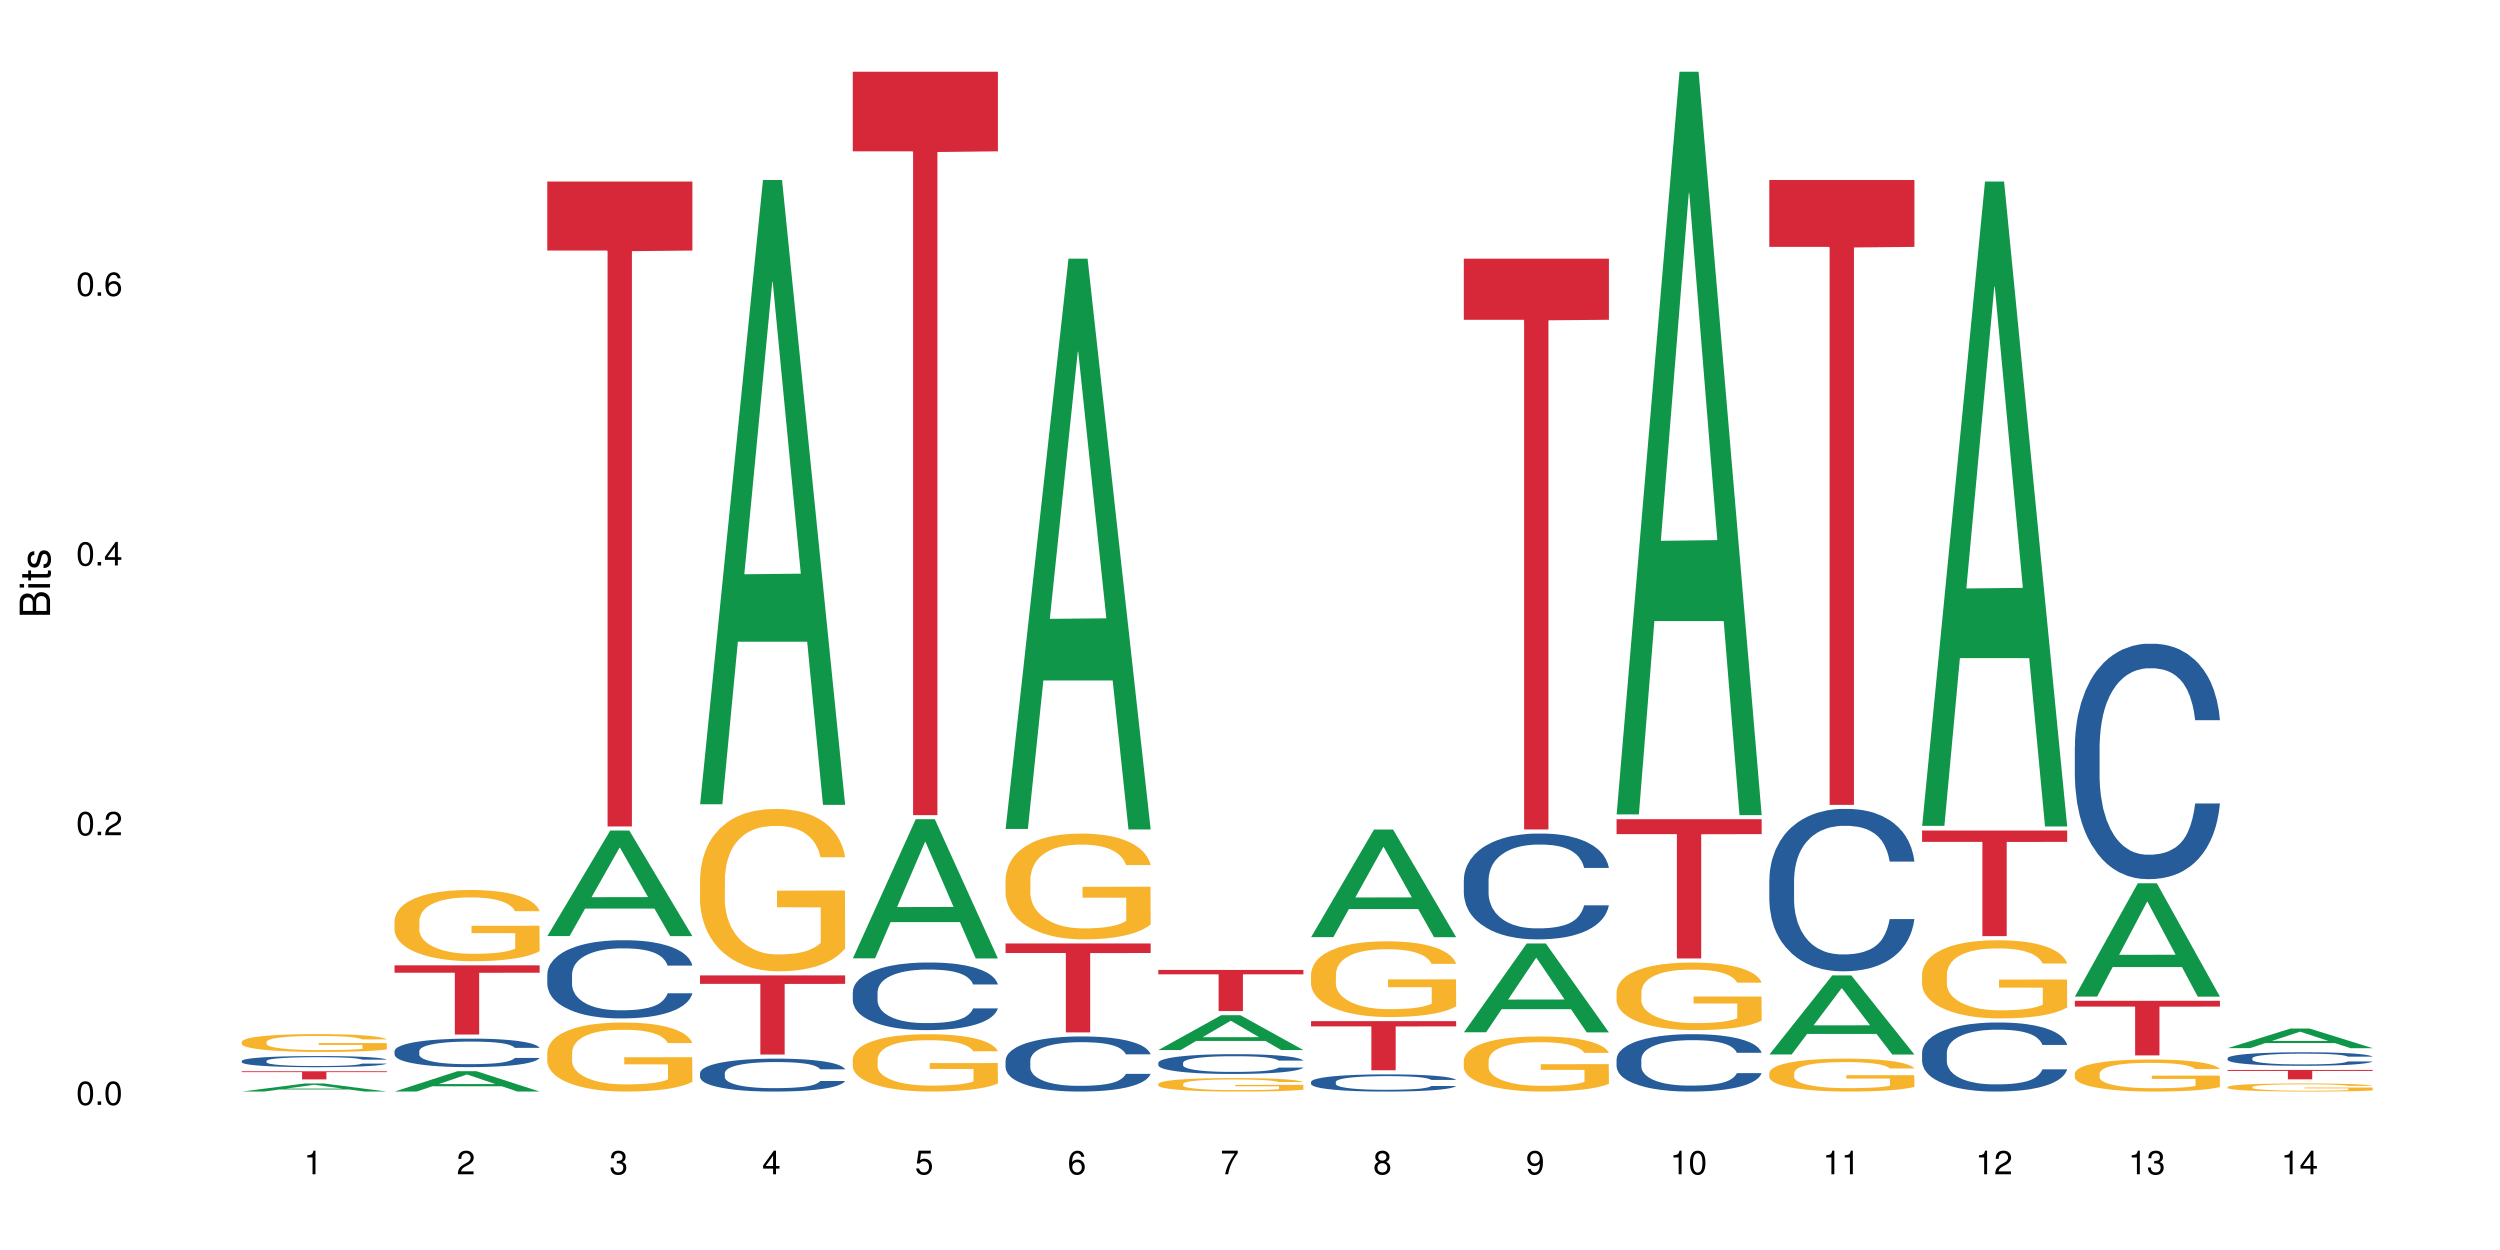 <?xml version="1.0" encoding="UTF-8"?>
<svg xmlns="http://www.w3.org/2000/svg" xmlns:xlink="http://www.w3.org/1999/xlink" width="720pt" height="360pt" viewBox="0 0 720 360" version="1.1">
<defs>
<g>
<symbol overflow="visible" id="glyph0-0">
<path style="stroke:none;" d=""/>
</symbol>
<symbol overflow="visible" id="glyph0-1">
<path style="stroke:none;" d="M 2.641 -6.797 C 2 -6.797 1.422 -6.531 1.078 -6.047 C 0.641 -5.453 0.406 -4.547 0.406 -3.297 C 0.406 -1 1.188 0.219 2.641 0.219 C 4.078 0.219 4.859 -1 4.859 -3.234 C 4.859 -4.562 4.656 -5.438 4.203 -6.047 C 3.844 -6.531 3.281 -6.797 2.641 -6.797 Z M 2.641 -6.047 C 3.547 -6.047 4 -5.125 4 -3.312 C 4 -1.375 3.562 -0.484 2.625 -0.484 C 1.734 -0.484 1.281 -1.422 1.281 -3.281 C 1.281 -5.141 1.734 -6.047 2.641 -6.047 Z M 2.641 -6.047 "/>
</symbol>
<symbol overflow="visible" id="glyph0-2">
<path style="stroke:none;" d="M 1.828 -1 L 0.828 -1 L 0.828 0 L 1.828 0 Z M 1.828 -1 "/>
</symbol>
<symbol overflow="visible" id="glyph0-3">
<path style="stroke:none;" d="M 4.859 -0.828 L 1.281 -0.828 C 1.359 -1.391 1.672 -1.75 2.5 -2.234 L 3.469 -2.75 C 4.406 -3.266 4.906 -3.969 4.906 -4.812 C 4.906 -5.375 4.672 -5.906 4.266 -6.266 C 3.859 -6.625 3.375 -6.797 2.719 -6.797 C 1.859 -6.797 1.219 -6.5 0.844 -5.922 C 0.609 -5.562 0.5 -5.125 0.484 -4.438 L 1.328 -4.438 C 1.359 -4.906 1.406 -5.188 1.531 -5.406 C 1.75 -5.812 2.188 -6.062 2.703 -6.062 C 3.469 -6.062 4.031 -5.516 4.031 -4.781 C 4.031 -4.25 3.719 -3.797 3.125 -3.438 L 2.234 -2.938 C 0.812 -2.141 0.406 -1.5 0.328 0 L 4.859 0 Z M 4.859 -0.828 "/>
</symbol>
<symbol overflow="visible" id="glyph0-4">
<path style="stroke:none;" d="M 3.141 -1.625 L 3.141 0 L 3.984 0 L 3.984 -1.625 L 4.984 -1.625 L 4.984 -2.391 L 3.984 -2.391 L 3.984 -6.797 L 3.359 -6.797 L 0.266 -2.516 L 0.266 -1.625 Z M 3.141 -2.391 L 1 -2.391 L 3.141 -5.359 Z M 3.141 -2.391 "/>
</symbol>
<symbol overflow="visible" id="glyph0-5">
<path style="stroke:none;" d="M 4.781 -5.031 C 4.609 -6.141 3.891 -6.797 2.844 -6.797 C 2.094 -6.797 1.422 -6.438 1.031 -5.828 C 0.609 -5.172 0.406 -4.344 0.406 -3.094 C 0.406 -1.953 0.578 -1.234 0.984 -0.625 C 1.359 -0.078 1.953 0.219 2.703 0.219 C 3.984 0.219 4.922 -0.734 4.922 -2.078 C 4.922 -3.344 4.062 -4.234 2.844 -4.234 C 2.172 -4.234 1.641 -3.969 1.281 -3.469 C 1.281 -5.125 1.828 -6.047 2.797 -6.047 C 3.391 -6.047 3.797 -5.672 3.938 -5.031 Z M 2.734 -3.484 C 3.547 -3.484 4.062 -2.922 4.062 -2 C 4.062 -1.156 3.484 -0.531 2.703 -0.531 C 1.922 -0.531 1.328 -1.188 1.328 -2.047 C 1.328 -2.891 1.906 -3.484 2.734 -3.484 Z M 2.734 -3.484 "/>
</symbol>
<symbol overflow="visible" id="glyph0-6">
<path style="stroke:none;" d="M 2.484 -4.844 L 2.484 0 L 3.328 0 L 3.328 -6.797 L 2.766 -6.797 C 2.469 -5.75 2.281 -5.609 0.984 -5.453 L 0.984 -4.844 Z M 2.484 -4.844 "/>
</symbol>
<symbol overflow="visible" id="glyph0-7">
<path style="stroke:none;" d="M 2.125 -3.125 L 2.578 -3.125 C 3.516 -3.125 3.984 -2.703 3.984 -1.891 C 3.984 -1.031 3.469 -0.531 2.578 -0.531 C 1.656 -0.531 1.203 -0.984 1.156 -1.969 L 0.312 -1.969 C 0.344 -1.422 0.438 -1.078 0.609 -0.766 C 0.953 -0.109 1.625 0.219 2.547 0.219 C 3.953 0.219 4.859 -0.609 4.859 -1.906 C 4.859 -2.766 4.516 -3.25 3.703 -3.516 C 4.344 -3.766 4.656 -4.25 4.656 -4.938 C 4.656 -6.109 3.875 -6.797 2.578 -6.797 C 1.203 -6.797 0.484 -6.047 0.453 -4.609 L 1.297 -4.609 C 1.312 -5.016 1.344 -5.25 1.453 -5.453 C 1.641 -5.828 2.062 -6.062 2.594 -6.062 C 3.344 -6.062 3.797 -5.625 3.797 -4.906 C 3.797 -4.422 3.609 -4.141 3.25 -3.984 C 3.016 -3.891 2.719 -3.844 2.125 -3.844 Z M 2.125 -3.125 "/>
</symbol>
<symbol overflow="visible" id="glyph0-8">
<path style="stroke:none;" d="M 4.562 -6.797 L 1.062 -6.797 L 0.547 -3.094 L 1.328 -3.094 C 1.719 -3.562 2.047 -3.734 2.578 -3.734 C 3.484 -3.734 4.062 -3.109 4.062 -2.094 C 4.062 -1.125 3.484 -0.531 2.578 -0.531 C 1.828 -0.531 1.375 -0.906 1.188 -1.672 L 0.328 -1.672 C 0.453 -1.109 0.547 -0.844 0.75 -0.594 C 1.125 -0.078 1.828 0.219 2.594 0.219 C 3.969 0.219 4.922 -0.781 4.922 -2.219 C 4.922 -3.562 4.031 -4.484 2.719 -4.484 C 2.25 -4.484 1.859 -4.359 1.469 -4.062 L 1.734 -5.969 L 4.562 -5.969 Z M 4.562 -6.797 "/>
</symbol>
<symbol overflow="visible" id="glyph0-9">
<path style="stroke:none;" d="M 4.984 -6.797 L 0.438 -6.797 L 0.438 -5.969 L 4.109 -5.969 C 2.5 -3.656 1.828 -2.234 1.328 0 L 2.219 0 C 2.594 -2.172 3.453 -4.047 4.984 -6.094 Z M 4.984 -6.797 "/>
</symbol>
<symbol overflow="visible" id="glyph0-10">
<path style="stroke:none;" d="M 3.75 -3.578 C 4.453 -4 4.688 -4.344 4.688 -4.984 C 4.688 -6.047 3.844 -6.797 2.641 -6.797 C 1.438 -6.797 0.594 -6.047 0.594 -4.984 C 0.594 -4.359 0.828 -4.016 1.516 -3.578 C 0.734 -3.203 0.359 -2.641 0.359 -1.891 C 0.359 -0.641 1.297 0.219 2.641 0.219 C 3.984 0.219 4.922 -0.641 4.922 -1.875 C 4.922 -2.641 4.531 -3.203 3.75 -3.578 Z M 2.641 -6.047 C 3.359 -6.047 3.812 -5.625 3.812 -4.969 C 3.812 -4.344 3.344 -3.922 2.641 -3.922 C 1.922 -3.922 1.453 -4.344 1.453 -4.984 C 1.453 -5.625 1.922 -6.047 2.641 -6.047 Z M 2.641 -3.203 C 3.484 -3.203 4.062 -2.672 4.062 -1.875 C 4.062 -1.062 3.484 -0.531 2.625 -0.531 C 1.797 -0.531 1.219 -1.078 1.219 -1.875 C 1.219 -2.672 1.797 -3.203 2.641 -3.203 Z M 2.641 -3.203 "/>
</symbol>
<symbol overflow="visible" id="glyph0-11">
<path style="stroke:none;" d="M 0.516 -1.547 C 0.672 -0.438 1.406 0.219 2.438 0.219 C 3.188 0.219 3.859 -0.141 4.266 -0.75 C 4.688 -1.406 4.891 -2.25 4.891 -3.484 C 4.891 -4.625 4.703 -5.359 4.312 -5.953 C 3.938 -6.5 3.344 -6.797 2.594 -6.797 C 1.297 -6.797 0.359 -5.844 0.359 -4.516 C 0.359 -3.25 1.234 -2.344 2.453 -2.344 C 3.094 -2.344 3.562 -2.578 4.016 -3.109 C 4 -1.453 3.469 -0.531 2.5 -0.531 C 1.906 -0.531 1.484 -0.906 1.359 -1.547 Z M 2.578 -6.062 C 3.375 -6.062 3.969 -5.406 3.969 -4.531 C 3.969 -3.688 3.375 -3.094 2.547 -3.094 C 1.734 -3.094 1.234 -3.672 1.234 -4.578 C 1.234 -5.438 1.797 -6.062 2.578 -6.062 Z M 2.578 -6.062 "/>
</symbol>
<symbol overflow="visible" id="glyph1-0">
<path style="stroke:none;" d=""/>
</symbol>
<symbol overflow="visible" id="glyph1-1">
<path style="stroke:none;" d="M 0 -0.953 L 0 -4.891 C 0 -5.719 -0.234 -6.344 -0.734 -6.797 C -1.188 -7.234 -1.812 -7.469 -2.5 -7.469 C -3.547 -7.469 -4.188 -7 -4.625 -5.875 C -4.984 -6.672 -5.641 -7.094 -6.531 -7.094 C -7.156 -7.094 -7.734 -6.859 -8.141 -6.391 C -8.562 -5.938 -8.75 -5.344 -8.75 -4.5 L -8.75 -0.953 Z M -4.984 -2.062 L -7.766 -2.062 L -7.766 -4.219 C -7.766 -4.844 -7.688 -5.203 -7.453 -5.5 C -7.219 -5.812 -6.859 -5.969 -6.375 -5.969 C -5.906 -5.969 -5.531 -5.812 -5.297 -5.5 C -5.062 -5.203 -4.984 -4.844 -4.984 -4.219 Z M -0.984 -2.062 L -4 -2.062 L -4 -4.781 C -4 -5.328 -3.859 -5.688 -3.578 -5.953 C -3.297 -6.219 -2.922 -6.359 -2.484 -6.359 C -2.062 -6.359 -1.688 -6.219 -1.406 -5.953 C -1.109 -5.688 -0.984 -5.328 -0.984 -4.781 Z M -0.984 -2.062 "/>
</symbol>
<symbol overflow="visible" id="glyph1-2">
<path style="stroke:none;" d="M -6.281 -1.797 L -6.281 -0.797 L 0 -0.797 L 0 -1.797 Z M -8.75 -1.797 L -8.75 -0.797 L -7.484 -0.797 L -7.484 -1.797 Z M -8.75 -1.797 "/>
</symbol>
<symbol overflow="visible" id="glyph1-3">
<path style="stroke:none;" d="M -6.281 -3.047 L -6.281 -2.016 L -8.016 -2.016 L -8.016 -1.016 L -6.281 -1.016 L -6.281 -0.172 L -5.469 -0.172 L -5.469 -1.016 L -0.719 -1.016 C -0.078 -1.016 0.281 -1.453 0.281 -2.234 C 0.281 -2.469 0.25 -2.719 0.188 -3.047 L -0.641 -3.047 C -0.609 -2.922 -0.594 -2.766 -0.594 -2.562 C -0.594 -2.141 -0.719 -2.016 -1.156 -2.016 L -5.469 -2.016 L -5.469 -3.047 Z M -6.281 -3.047 "/>
</symbol>
<symbol overflow="visible" id="glyph1-4">
<path style="stroke:none;" d="M -4.531 -5.25 C -5.766 -5.25 -6.469 -4.422 -6.469 -2.969 C -6.469 -1.516 -5.719 -0.562 -4.547 -0.562 C -3.562 -0.562 -3.094 -1.062 -2.734 -2.562 L -2.516 -3.484 C -2.344 -4.188 -2.094 -4.469 -1.625 -4.469 C -1.047 -4.469 -0.641 -3.875 -0.641 -3 C -0.641 -2.453 -0.797 -2 -1.062 -1.75 C -1.25 -1.594 -1.422 -1.531 -1.875 -1.469 L -1.875 -0.406 C -0.422 -0.453 0.281 -1.266 0.281 -2.922 C 0.281 -4.5 -0.5 -5.516 -1.719 -5.516 C -2.656 -5.516 -3.172 -4.984 -3.469 -3.734 L -3.703 -2.766 C -3.891 -1.953 -4.156 -1.609 -4.594 -1.609 C -5.172 -1.609 -5.547 -2.125 -5.547 -2.938 C -5.547 -3.75 -5.203 -4.172 -4.531 -4.203 Z M -4.531 -5.25 "/>
</symbol>
</g>
</defs>
<g id="surface58252">
<rect x="0" y="0" width="720" height="360" style="fill:rgb(100%,100%,100%);fill-opacity:1;stroke:none;"/>
<path style=" stroke:none;fill-rule:nonzero;fill:rgb(6.275%,58.824%,28.235%);fill-opacity:1;" d="M 69.629 314.367 L 69.676 314.367 L 87.758 312.039 L 93.25 312.039 L 111.422 314.371 L 105.039 314.371 L 100.484 313.762 L 80.523 313.762 L 76.059 314.367 L 69.629 314.367 L 82.445 313.512 L 98.652 313.508 L 90.57 312.422 L 90.48 312.418 L 90.391 312.426 L 82.398 313.508 L 82.445 313.512 Z M 69.629 314.367 "/>
<path style=" stroke:none;fill-rule:nonzero;fill:rgb(14.51%,36.078%,60%);fill-opacity:1;" d="M 69.629 305.535 L 69.68 305.531 L 69.68 305.461 L 69.832 305.352 L 70.191 305.211 L 70.547 305.113 L 71.465 304.941 L 72.738 304.773 L 74.062 304.645 L 75.031 304.566 L 75.898 304.508 L 77.887 304.402 L 79.16 304.344 L 80.535 304.293 L 82.219 304.246 L 83.441 304.215 L 86.195 304.168 L 88.234 304.148 L 89.812 304.141 L 93.227 304.141 L 95.266 304.152 L 96.746 304.164 L 98.375 304.188 L 99.75 304.215 L 102.148 304.281 L 104.289 304.363 L 105.258 304.41 L 106.785 304.5 L 107.957 304.59 L 108.773 304.664 L 109.691 304.773 L 110.504 304.906 L 111.117 305.055 L 111.422 305.18 L 104.289 305.18 L 103.93 305.062 L 103.523 304.973 L 102.758 304.852 L 101.992 304.766 L 100.922 304.684 L 99.957 304.625 L 98.629 304.57 L 97.457 304.535 L 96.234 304.508 L 95.062 304.492 L 92.82 304.473 L 90.219 304.473 L 89.254 304.48 L 87.266 304.504 L 86.195 304.523 L 84.664 304.566 L 83.594 304.602 L 82.32 304.66 L 81.453 304.711 L 80.383 304.789 L 79.617 304.855 L 78.754 304.953 L 78.242 305.023 L 77.785 305.105 L 77.375 305.203 L 77.07 305.309 L 76.867 305.414 L 76.766 305.52 L 76.766 305.977 L 76.867 306.082 L 77.121 306.203 L 77.785 306.383 L 78.754 306.539 L 79.875 306.664 L 80.945 306.75 L 81.555 306.793 L 82.371 306.84 L 83.645 306.898 L 85.48 306.957 L 86.551 306.98 L 88.184 307.004 L 89.863 307.016 L 92.105 307.016 L 94.094 307.004 L 95.418 306.988 L 96.797 306.965 L 98.68 306.914 L 99.852 306.867 L 100.871 306.812 L 101.637 306.758 L 102.148 306.711 L 102.91 306.617 L 103.523 306.52 L 103.98 306.414 L 104.289 306.316 L 111.422 306.316 L 111.117 306.434 L 110.66 306.547 L 110.199 306.633 L 109.484 306.734 L 108.672 306.828 L 107.5 306.93 L 106.531 306.996 L 105.258 307.07 L 104.082 307.125 L 102.809 307.176 L 100.922 307.234 L 99.699 307.262 L 98.375 307.289 L 96.797 307.312 L 94.809 307.332 L 92.668 307.344 L 90.68 307.348 L 88.539 307.344 L 86.957 307.332 L 84.867 307.305 L 82.27 307.25 L 80.383 307.195 L 78.906 307.141 L 77.633 307.082 L 76.203 307.004 L 74.371 306.875 L 73.25 306.773 L 72.484 306.691 L 71.617 306.578 L 71.004 306.473 L 70.293 306.309 L 69.781 306.102 L 69.629 305.941 Z M 69.629 305.535 "/>
<path style=" stroke:none;fill-rule:nonzero;fill:rgb(96.863%,70.196%,16.863%);fill-opacity:1;" d="M 69.629 300.02 L 69.68 300.016 L 69.68 299.922 L 69.883 299.711 L 70.395 299.422 L 71.055 299.18 L 71.77 298.992 L 72.23 298.895 L 72.992 298.754 L 73.656 298.648 L 75.336 298.438 L 77.477 298.242 L 78.652 298.156 L 79.977 298.078 L 81.863 297.988 L 82.727 297.957 L 85.379 297.879 L 88.387 297.832 L 91.699 297.82 L 93.227 297.824 L 95.316 297.844 L 98.172 297.895 L 99.801 297.941 L 101.078 297.988 L 102.402 298.051 L 104.031 298.145 L 105.562 298.258 L 106.785 298.367 L 108.008 298.508 L 109.027 298.66 L 109.895 298.824 L 110.66 299.02 L 111.117 299.184 L 111.422 299.352 L 104.34 299.352 L 103.93 299.184 L 103.473 299.059 L 102.707 298.902 L 101.941 298.793 L 101.18 298.703 L 99.75 298.578 L 98.527 298.504 L 97 298.438 L 95.52 298.398 L 93.84 298.367 L 92.82 298.359 L 90.117 298.359 L 87.672 298.391 L 86.246 298.43 L 85.227 298.469 L 83.797 298.539 L 82.934 298.594 L 82.422 298.633 L 80.895 298.777 L 79.875 298.91 L 79.312 298.996 L 78.602 299.137 L 78.09 299.266 L 77.531 299.453 L 77.223 299.594 L 76.816 299.914 L 76.766 300.758 L 76.918 300.938 L 77.223 301.129 L 77.633 301.297 L 78.242 301.477 L 78.855 301.613 L 79.926 301.797 L 80.844 301.918 L 81.555 301.996 L 82.934 302.125 L 83.492 302.168 L 84.816 302.25 L 86.195 302.316 L 87.875 302.371 L 89.148 302.402 L 91.188 302.426 L 93.789 302.426 L 96.848 302.395 L 98.781 302.359 L 100.109 302.32 L 100.977 302.289 L 102.047 302.238 L 102.809 302.191 L 103.523 302.137 L 104.391 302.059 L 104.391 300.938 L 91.801 300.934 L 91.801 300.406 L 111.371 300.402 L 111.422 302.238 L 110.352 302.363 L 109.027 302.484 L 107.754 302.578 L 106.43 302.66 L 104.543 302.75 L 103.012 302.805 L 100.668 302.871 L 98.527 302.914 L 96.285 302.941 L 94.297 302.953 L 91.953 302.961 L 89.863 302.949 L 87.621 302.922 L 85.836 302.883 L 84.207 302.836 L 82.574 302.777 L 80.535 302.68 L 79.211 302.598 L 77.836 302.5 L 76.461 302.383 L 75.234 302.254 L 74.422 302.156 L 73.605 302.043 L 72.738 301.902 L 71.922 301.742 L 71.312 301.598 L 70.75 301.434 L 70.344 301.277 L 69.934 301.066 L 69.73 300.898 L 69.629 300.754 Z M 69.629 300.02 "/>
<path style=" stroke:none;fill-rule:nonzero;fill:rgb(83.922%,15.686%,22.353%);fill-opacity:1;" d="M 69.629 308.527 L 111.422 308.527 L 111.422 308.777 L 94.004 308.781 L 94.004 310.859 L 86.996 310.859 L 86.996 308.781 L 86.895 308.777 L 69.629 308.777 Z M 69.629 308.527 "/>
<path style=" stroke:none;fill-rule:nonzero;fill:rgb(6.275%,58.824%,28.235%);fill-opacity:1;" d="M 113.621 314.363 L 113.668 314.359 L 131.75 308.512 L 137.242 308.512 L 155.418 314.371 L 149.031 314.371 L 144.477 312.84 L 124.52 312.84 L 120.051 314.363 L 113.621 314.363 L 126.438 312.207 L 142.645 312.203 L 134.562 309.469 L 134.477 309.465 L 134.387 309.48 L 126.395 312.203 L 126.438 312.207 Z M 113.621 314.363 "/>
<path style=" stroke:none;fill-rule:nonzero;fill:rgb(14.51%,36.078%,60%);fill-opacity:1;" d="M 113.621 302.699 L 113.672 302.691 L 113.672 302.512 L 113.828 302.227 L 114.184 301.863 L 114.539 301.617 L 115.457 301.176 L 116.73 300.746 L 118.059 300.418 L 119.023 300.223 L 119.891 300.074 L 121.879 299.793 L 123.152 299.652 L 124.531 299.523 L 126.211 299.398 L 127.434 299.324 L 130.188 299.203 L 132.227 299.148 L 133.805 299.129 L 137.223 299.129 L 139.258 299.156 L 140.738 299.195 L 142.367 299.254 L 143.746 299.324 L 146.141 299.488 L 148.281 299.699 L 149.25 299.816 L 150.777 300.051 L 151.949 300.273 L 152.766 300.469 L 153.684 300.746 L 154.5 301.086 L 155.109 301.469 L 155.418 301.789 L 148.281 301.789 L 147.926 301.488 L 147.516 301.258 L 146.75 300.949 L 145.988 300.73 L 144.918 300.516 L 143.949 300.371 L 142.625 300.23 L 141.453 300.141 L 140.227 300.074 L 139.055 300.027 L 136.812 299.98 L 134.215 299.98 L 133.246 299.996 L 131.258 300.059 L 130.188 300.109 L 128.66 300.215 L 127.59 300.312 L 126.312 300.461 L 125.449 300.59 L 124.379 300.785 L 123.613 300.957 L 122.746 301.203 L 122.234 301.391 L 121.777 301.602 L 121.371 301.852 L 121.062 302.113 L 120.859 302.391 L 120.758 302.66 L 120.758 303.824 L 120.859 304.094 L 121.113 304.406 L 121.777 304.863 L 122.746 305.262 L 123.867 305.578 L 124.938 305.801 L 125.551 305.906 L 126.363 306.027 L 127.641 306.176 L 129.473 306.328 L 130.543 306.387 L 132.176 306.449 L 133.855 306.477 L 136.098 306.477 L 138.086 306.449 L 139.414 306.41 L 140.789 306.352 L 142.676 306.223 L 143.848 306.102 L 144.867 305.961 L 145.629 305.816 L 146.141 305.699 L 146.906 305.465 L 147.516 305.211 L 147.977 304.949 L 148.281 304.691 L 155.418 304.691 L 155.109 304.992 L 154.652 305.285 L 154.191 305.504 L 153.48 305.766 L 152.664 305.996 L 151.492 306.262 L 150.523 306.434 L 149.25 306.621 L 148.078 306.762 L 146.805 306.891 L 144.918 307.039 L 143.695 307.113 L 142.367 307.184 L 140.789 307.242 L 138.801 307.293 L 136.66 307.324 L 134.672 307.332 L 132.531 307.316 L 130.953 307.289 L 128.863 307.219 L 126.262 307.086 L 124.379 306.941 L 122.898 306.801 L 121.625 306.648 L 120.199 306.449 L 118.363 306.117 L 117.242 305.863 L 116.477 305.652 L 115.609 305.359 L 115 305.098 L 114.285 304.676 L 113.777 304.145 L 113.621 303.73 Z M 113.621 302.699 "/>
<path style=" stroke:none;fill-rule:nonzero;fill:rgb(96.863%,70.196%,16.863%);fill-opacity:1;" d="M 113.621 265.102 L 113.672 265.082 L 113.672 264.707 L 113.879 263.863 L 114.387 262.703 L 115.051 261.746 L 115.762 260.996 L 116.223 260.602 L 116.988 260.039 L 117.648 259.629 L 119.332 258.785 L 121.473 257.996 L 122.645 257.66 L 123.969 257.34 L 125.855 256.984 L 126.723 256.855 L 129.371 256.555 L 132.379 256.367 L 135.691 256.309 L 137.223 256.328 L 139.312 256.402 L 142.164 256.609 L 143.797 256.797 L 145.07 256.984 L 146.395 257.23 L 148.027 257.605 L 149.555 258.055 L 150.777 258.504 L 152 259.066 L 153.02 259.664 L 153.887 260.32 L 154.652 261.109 L 155.109 261.766 L 155.418 262.422 L 148.332 262.422 L 147.926 261.766 L 147.465 261.258 L 146.699 260.641 L 145.938 260.191 L 145.172 259.832 L 143.746 259.348 L 142.523 259.047 L 140.992 258.785 L 139.516 258.617 L 137.832 258.504 L 136.812 258.465 L 134.113 258.465 L 131.664 258.598 L 130.238 258.746 L 129.219 258.898 L 127.793 259.18 L 126.926 259.402 L 126.414 259.551 L 124.887 260.133 L 123.867 260.66 L 123.305 261.016 L 122.594 261.578 L 122.082 262.082 L 121.523 262.832 L 121.219 263.395 L 120.809 264.668 L 120.758 268.043 L 120.91 268.754 L 121.219 269.523 L 121.625 270.199 L 122.234 270.91 L 122.848 271.453 L 123.918 272.184 L 124.836 272.672 L 125.551 272.992 L 126.926 273.496 L 127.484 273.664 L 128.812 274.004 L 130.188 274.266 L 131.871 274.488 L 133.145 274.602 L 135.184 274.695 L 137.781 274.695 L 140.84 274.582 L 142.777 274.434 L 144.102 274.285 L 144.969 274.152 L 146.039 273.945 L 146.805 273.758 L 147.516 273.555 L 148.383 273.234 L 148.383 268.754 L 135.793 268.734 L 135.793 266.637 L 155.367 266.617 L 155.418 273.945 L 154.348 274.453 L 153.02 274.941 L 151.746 275.316 L 150.422 275.633 L 148.535 275.988 L 147.008 276.215 L 144.664 276.477 L 142.523 276.645 L 140.277 276.758 L 138.293 276.812 L 135.945 276.832 L 133.855 276.797 L 131.613 276.684 L 129.832 276.531 L 128.199 276.344 L 126.57 276.102 L 124.531 275.707 L 123.203 275.391 L 121.828 274.996 L 120.453 274.527 L 119.23 274.02 L 118.414 273.629 L 117.598 273.18 L 116.73 272.617 L 115.918 271.977 L 115.305 271.398 L 114.742 270.742 L 114.336 270.121 L 113.93 269.281 L 113.727 268.605 L 113.621 268.023 Z M 113.621 265.102 "/>
<path style=" stroke:none;fill-rule:nonzero;fill:rgb(83.922%,15.686%,22.353%);fill-opacity:1;" d="M 113.621 278.012 L 155.418 278.012 L 155.418 280.145 L 138 280.164 L 138 297.949 L 130.988 297.949 L 130.988 280.184 L 130.887 280.145 L 113.621 280.145 Z M 113.621 278.012 "/>
<path style=" stroke:none;fill-rule:nonzero;fill:rgb(6.275%,58.824%,28.235%);fill-opacity:1;" d="M 157.617 269.586 L 157.66 269.559 L 175.746 239.199 L 181.238 239.199 L 199.41 269.613 L 193.023 269.613 L 188.469 261.676 L 168.512 261.676 L 164.047 269.586 L 157.617 269.586 L 170.43 258.391 L 186.641 258.363 L 178.559 244.168 L 178.469 244.141 L 178.379 244.227 L 170.387 258.363 L 170.43 258.391 Z M 157.617 269.586 "/>
<path style=" stroke:none;fill-rule:nonzero;fill:rgb(14.51%,36.078%,60%);fill-opacity:1;" d="M 157.617 280.59 L 157.668 280.57 L 157.668 280.074 L 157.82 279.293 L 158.176 278.305 L 158.535 277.625 L 159.449 276.41 L 160.727 275.238 L 162.051 274.332 L 163.02 273.797 L 163.887 273.387 L 165.871 272.625 L 167.148 272.234 L 168.523 271.883 L 170.207 271.535 L 171.43 271.328 L 174.18 271 L 176.219 270.855 L 177.801 270.793 L 181.215 270.793 L 183.254 270.875 L 184.73 270.98 L 186.363 271.145 L 187.738 271.328 L 190.133 271.781 L 192.273 272.359 L 193.242 272.688 L 194.773 273.324 L 195.945 273.941 L 196.758 274.477 L 197.676 275.238 L 198.492 276.164 L 199.105 277.215 L 199.41 278.102 L 192.273 278.102 L 191.918 277.277 L 191.512 276.637 L 190.746 275.793 L 189.98 275.199 L 188.91 274.602 L 187.941 274.211 L 186.617 273.82 L 185.445 273.57 L 184.223 273.387 L 183.051 273.262 L 180.805 273.141 L 178.207 273.141 L 177.238 273.18 L 175.25 273.344 L 174.18 273.488 L 172.652 273.777 L 171.582 274.047 L 170.309 274.457 L 169.441 274.809 L 168.371 275.344 L 167.605 275.816 L 166.738 276.496 L 166.23 277.008 L 165.77 277.586 L 165.363 278.266 L 165.059 278.984 L 164.855 279.746 L 164.75 280.488 L 164.75 283.676 L 164.855 284.418 L 165.109 285.281 L 165.77 286.539 L 166.738 287.629 L 167.859 288.492 L 168.93 289.109 L 169.543 289.398 L 170.359 289.727 L 171.633 290.141 L 173.469 290.551 L 174.539 290.715 L 176.168 290.879 L 177.852 290.961 L 180.094 290.961 L 182.082 290.879 L 183.406 290.777 L 184.781 290.613 L 186.668 290.262 L 187.84 289.934 L 188.859 289.543 L 189.625 289.152 L 190.133 288.82 L 190.898 288.184 L 191.512 287.484 L 191.969 286.766 L 192.273 286.062 L 199.41 286.062 L 199.105 286.887 L 198.645 287.691 L 198.188 288.285 L 197.473 289.008 L 196.656 289.645 L 195.484 290.367 L 194.516 290.84 L 193.242 291.355 L 192.07 291.746 L 190.797 292.094 L 188.91 292.508 L 187.688 292.711 L 186.363 292.898 L 184.781 293.062 L 182.793 293.207 L 180.652 293.289 L 178.664 293.309 L 176.523 293.266 L 174.945 293.184 L 172.855 293 L 170.258 292.629 L 168.371 292.238 L 166.891 291.848 L 165.617 291.438 L 164.191 290.879 L 162.355 289.977 L 161.234 289.273 L 160.469 288.699 L 159.605 287.895 L 158.992 287.176 L 158.277 286.023 L 157.77 284.562 L 157.617 283.43 Z M 157.617 280.59 "/>
<path style=" stroke:none;fill-rule:nonzero;fill:rgb(96.863%,70.196%,16.863%);fill-opacity:1;" d="M 157.617 303.004 L 157.668 302.984 L 157.668 302.621 L 157.871 301.805 L 158.379 300.68 L 159.043 299.754 L 159.758 299.027 L 160.215 298.645 L 160.98 298.102 L 161.641 297.703 L 163.324 296.887 L 165.465 296.121 L 166.637 295.797 L 167.961 295.488 L 169.848 295.141 L 170.715 295.016 L 173.363 294.723 L 176.371 294.543 L 179.684 294.488 L 181.215 294.508 L 183.305 294.578 L 186.156 294.777 L 187.789 294.961 L 189.062 295.141 L 190.387 295.379 L 192.02 295.742 L 193.547 296.176 L 194.773 296.613 L 195.996 297.156 L 197.016 297.738 L 197.879 298.375 L 198.645 299.137 L 199.105 299.773 L 199.41 300.406 L 192.324 300.406 L 191.918 299.773 L 191.457 299.281 L 190.695 298.684 L 189.93 298.246 L 189.164 297.902 L 187.738 297.43 L 186.516 297.141 L 184.984 296.887 L 183.508 296.723 L 181.824 296.613 L 180.805 296.578 L 178.105 296.578 L 175.66 296.703 L 174.23 296.848 L 173.211 296.992 L 171.785 297.266 L 170.918 297.484 L 170.41 297.629 L 168.879 298.191 L 167.859 298.699 L 167.301 299.047 L 166.586 299.59 L 166.078 300.082 L 165.516 300.809 L 165.211 301.352 L 164.801 302.586 L 164.75 305.855 L 164.906 306.543 L 165.211 307.289 L 165.617 307.941 L 166.23 308.633 L 166.84 309.16 L 167.91 309.867 L 168.828 310.34 L 169.543 310.648 L 170.918 311.137 L 171.48 311.301 L 172.805 311.629 L 174.18 311.883 L 175.863 312.102 L 177.137 312.211 L 179.176 312.301 L 181.773 312.301 L 184.832 312.191 L 186.77 312.047 L 188.094 311.902 L 188.961 311.773 L 190.031 311.574 L 190.797 311.395 L 191.512 311.191 L 192.375 310.883 L 192.375 306.543 L 179.789 306.527 L 179.789 304.492 L 199.359 304.477 L 199.41 311.574 L 198.34 312.066 L 197.016 312.535 L 195.738 312.898 L 194.414 313.207 L 192.527 313.555 L 191 313.77 L 188.656 314.027 L 186.516 314.188 L 184.273 314.297 L 182.285 314.352 L 179.941 314.371 L 177.852 314.336 L 175.609 314.227 L 173.824 314.082 L 172.191 313.898 L 170.562 313.664 L 168.523 313.281 L 167.199 312.973 L 165.82 312.59 L 164.445 312.137 L 163.223 311.648 L 162.406 311.266 L 161.59 310.828 L 160.727 310.285 L 159.91 309.668 L 159.297 309.105 L 158.738 308.469 L 158.328 307.871 L 157.922 307.055 L 157.719 306.398 L 157.617 305.836 Z M 157.617 303.004 "/>
<path style=" stroke:none;fill-rule:nonzero;fill:rgb(83.922%,15.686%,22.353%);fill-opacity:1;" d="M 157.617 52.277 L 199.41 52.277 L 199.41 72.156 L 181.992 72.332 L 181.992 238.02 L 174.984 238.02 L 174.984 72.508 L 174.883 72.156 L 157.617 72.156 Z M 157.617 52.277 "/>
<path style=" stroke:none;fill-rule:nonzero;fill:rgb(6.275%,58.824%,28.235%);fill-opacity:1;" d="M 201.609 231.625 L 201.652 231.457 L 219.738 51.836 L 225.23 51.836 L 243.402 231.793 L 237.02 231.793 L 232.465 184.82 L 212.504 184.82 L 208.039 231.625 L 201.609 231.625 L 214.426 165.387 L 230.633 165.219 L 222.551 81.238 L 222.461 81.07 L 222.371 81.578 L 214.379 165.219 L 214.426 165.387 Z M 201.609 231.625 "/>
<path style=" stroke:none;fill-rule:nonzero;fill:rgb(14.51%,36.078%,60%);fill-opacity:1;" d="M 201.609 309.02 L 201.66 309.008 L 201.66 308.801 L 201.812 308.473 L 202.172 308.055 L 202.527 307.77 L 203.445 307.258 L 204.719 306.766 L 206.043 306.387 L 207.012 306.16 L 207.879 305.988 L 209.867 305.664 L 211.141 305.5 L 212.516 305.355 L 214.199 305.207 L 215.422 305.121 L 218.176 304.98 L 220.211 304.922 L 221.793 304.895 L 225.207 304.895 L 227.246 304.93 L 228.723 304.973 L 230.355 305.043 L 231.73 305.121 L 234.129 305.312 L 236.27 305.555 L 237.234 305.691 L 238.766 305.961 L 239.938 306.219 L 240.754 306.445 L 241.672 306.766 L 242.484 307.156 L 243.098 307.598 L 243.402 307.969 L 236.27 307.969 L 235.91 307.625 L 235.504 307.355 L 234.738 307 L 233.973 306.75 L 232.902 306.496 L 231.934 306.332 L 230.609 306.168 L 229.438 306.062 L 228.215 305.988 L 227.043 305.934 L 224.801 305.883 L 222.199 305.883 L 221.23 305.898 L 219.246 305.969 L 218.176 306.031 L 216.645 306.152 L 215.574 306.262 L 214.301 306.438 L 213.434 306.586 L 212.363 306.809 L 211.598 307.008 L 210.734 307.293 L 210.223 307.512 L 209.766 307.754 L 209.355 308.039 L 209.051 308.344 L 208.848 308.664 L 208.746 308.977 L 208.746 310.316 L 208.848 310.629 L 209.102 310.992 L 209.766 311.52 L 210.734 311.98 L 211.855 312.344 L 212.926 312.605 L 213.535 312.727 L 214.352 312.863 L 215.625 313.035 L 217.461 313.211 L 218.531 313.281 L 220.16 313.348 L 221.844 313.383 L 224.086 313.383 L 226.074 313.348 L 227.398 313.305 L 228.777 313.234 L 230.66 313.09 L 231.832 312.949 L 232.852 312.785 L 233.617 312.621 L 234.129 312.484 L 234.891 312.215 L 235.504 311.918 L 235.961 311.617 L 236.27 311.32 L 243.402 311.32 L 243.098 311.668 L 242.641 312.008 L 242.18 312.258 L 241.465 312.559 L 240.652 312.828 L 239.48 313.133 L 238.512 313.332 L 237.234 313.547 L 236.062 313.711 L 234.789 313.859 L 232.902 314.031 L 231.68 314.121 L 230.355 314.199 L 228.777 314.266 L 226.789 314.328 L 224.648 314.363 L 222.66 314.371 L 220.52 314.352 L 218.938 314.32 L 216.848 314.242 L 214.25 314.086 L 212.363 313.922 L 210.887 313.754 L 209.613 313.582 L 208.184 313.348 L 206.348 312.969 L 205.227 312.672 L 204.465 312.43 L 203.598 312.094 L 202.984 311.789 L 202.273 311.305 L 201.762 310.691 L 201.609 310.215 Z M 201.609 309.02 "/>
<path style=" stroke:none;fill-rule:nonzero;fill:rgb(96.863%,70.196%,16.863%);fill-opacity:1;" d="M 201.609 253.004 L 201.66 252.961 L 201.66 252.109 L 201.863 250.188 L 202.375 247.539 L 203.035 245.359 L 203.75 243.652 L 204.207 242.754 L 204.973 241.473 L 205.637 240.531 L 207.316 238.609 L 209.457 236.816 L 210.629 236.047 L 211.957 235.324 L 213.844 234.512 L 214.707 234.211 L 217.359 233.527 L 220.367 233.102 L 223.68 232.973 L 225.207 233.016 L 227.297 233.188 L 230.152 233.656 L 231.781 234.082 L 233.059 234.512 L 234.383 235.066 L 236.012 235.922 L 237.543 236.945 L 238.766 237.969 L 239.988 239.25 L 241.008 240.617 L 241.875 242.113 L 242.641 243.906 L 243.098 245.402 L 243.402 246.898 L 236.32 246.898 L 235.91 245.402 L 235.453 244.25 L 234.688 242.84 L 233.922 241.816 L 233.16 241.004 L 231.73 239.891 L 230.508 239.211 L 228.98 238.609 L 227.5 238.227 L 225.82 237.969 L 224.801 237.887 L 222.098 237.887 L 219.652 238.184 L 218.227 238.527 L 217.207 238.867 L 215.777 239.508 L 214.914 240.02 L 214.402 240.363 L 212.875 241.688 L 211.855 242.883 L 211.293 243.695 L 210.578 244.977 L 210.07 246.129 L 209.508 247.836 L 209.203 249.117 L 208.797 252.023 L 208.746 259.711 L 208.898 261.332 L 209.203 263.086 L 209.613 264.621 L 210.223 266.246 L 210.836 267.484 L 211.906 269.148 L 212.824 270.262 L 213.535 270.984 L 214.914 272.141 L 215.473 272.523 L 216.797 273.293 L 218.176 273.891 L 219.855 274.402 L 221.129 274.66 L 223.168 274.871 L 225.77 274.871 L 228.828 274.617 L 230.762 274.273 L 232.09 273.934 L 232.953 273.633 L 234.023 273.164 L 234.789 272.738 L 235.504 272.266 L 236.371 271.543 L 236.371 261.332 L 223.781 261.289 L 223.781 256.508 L 243.352 256.465 L 243.402 273.164 L 242.332 274.316 L 241.008 275.43 L 239.734 276.281 L 238.41 277.008 L 236.523 277.82 L 234.992 278.332 L 232.648 278.93 L 230.508 279.316 L 228.266 279.57 L 226.277 279.699 L 223.934 279.742 L 221.844 279.656 L 219.602 279.398 L 217.816 279.059 L 216.188 278.633 L 214.555 278.074 L 212.516 277.18 L 211.191 276.453 L 209.816 275.555 L 208.438 274.488 L 207.215 273.336 L 206.402 272.438 L 205.586 271.414 L 204.719 270.133 L 203.902 268.68 L 203.293 267.355 L 202.73 265.859 L 202.324 264.453 L 201.914 262.527 L 201.711 260.992 L 201.609 259.668 Z M 201.609 253.004 "/>
<path style=" stroke:none;fill-rule:nonzero;fill:rgb(83.922%,15.686%,22.353%);fill-opacity:1;" d="M 201.609 280.922 L 243.402 280.922 L 243.402 283.359 L 225.984 283.383 L 225.984 303.715 L 218.977 303.715 L 218.977 283.402 L 218.875 283.359 L 201.609 283.359 Z M 201.609 280.922 "/>
<path style=" stroke:none;fill-rule:nonzero;fill:rgb(6.275%,58.824%,28.235%);fill-opacity:1;" d="M 245.602 275.996 L 245.648 275.961 L 263.73 235.93 L 269.223 235.93 L 287.398 276.035 L 281.012 276.035 L 276.457 265.566 L 256.496 265.566 L 252.031 275.996 L 245.602 275.996 L 258.418 261.234 L 274.625 261.199 L 266.543 242.484 L 266.457 242.445 L 266.367 242.559 L 258.375 261.199 L 258.418 261.234 Z M 245.602 275.996 "/>
<path style=" stroke:none;fill-rule:nonzero;fill:rgb(14.51%,36.078%,60%);fill-opacity:1;" d="M 245.602 285.684 L 245.652 285.664 L 245.652 285.238 L 245.809 284.562 L 246.164 283.707 L 246.52 283.121 L 247.438 282.07 L 248.711 281.059 L 250.035 280.273 L 251.004 279.812 L 251.871 279.457 L 253.859 278.797 L 255.133 278.461 L 256.512 278.156 L 258.191 277.855 L 259.414 277.676 L 262.168 277.395 L 264.207 277.27 L 265.785 277.215 L 269.199 277.215 L 271.238 277.285 L 272.719 277.375 L 274.348 277.516 L 275.727 277.676 L 278.121 278.07 L 280.262 278.566 L 281.23 278.852 L 282.758 279.402 L 283.93 279.938 L 284.746 280.398 L 285.664 281.059 L 286.48 281.859 L 287.09 282.766 L 287.398 283.531 L 280.262 283.531 L 279.906 282.82 L 279.496 282.266 L 278.73 281.539 L 277.969 281.023 L 276.898 280.508 L 275.93 280.168 L 274.605 279.828 L 273.43 279.617 L 272.207 279.457 L 271.035 279.352 L 268.793 279.242 L 266.195 279.242 L 265.227 279.277 L 263.238 279.422 L 262.168 279.547 L 260.637 279.793 L 259.566 280.027 L 258.293 280.383 L 257.426 280.684 L 256.355 281.148 L 255.594 281.555 L 254.727 282.145 L 254.215 282.586 L 253.758 283.086 L 253.352 283.672 L 253.043 284.297 L 252.84 284.953 L 252.738 285.594 L 252.738 288.352 L 252.84 288.992 L 253.094 289.738 L 253.758 290.824 L 254.727 291.766 L 255.848 292.516 L 256.918 293.047 L 257.531 293.297 L 258.344 293.582 L 259.617 293.938 L 261.453 294.293 L 262.523 294.438 L 264.156 294.578 L 265.836 294.648 L 268.078 294.648 L 270.066 294.578 L 271.395 294.488 L 272.77 294.348 L 274.656 294.043 L 275.828 293.762 L 276.848 293.422 L 277.609 293.082 L 278.121 292.801 L 278.887 292.246 L 279.496 291.645 L 279.957 291.02 L 280.262 290.414 L 287.398 290.414 L 287.09 291.125 L 286.633 291.82 L 286.172 292.336 L 285.461 292.961 L 284.645 293.512 L 283.473 294.133 L 282.504 294.543 L 281.23 294.988 L 280.059 295.324 L 278.781 295.629 L 276.898 295.984 L 275.676 296.16 L 274.348 296.32 L 272.77 296.465 L 270.781 296.59 L 268.641 296.66 L 266.652 296.676 L 264.512 296.641 L 262.934 296.57 L 260.844 296.41 L 258.242 296.09 L 256.355 295.754 L 254.879 295.414 L 253.605 295.059 L 252.18 294.578 L 250.344 293.797 L 249.223 293.191 L 248.457 292.691 L 247.59 292 L 246.98 291.375 L 246.266 290.379 L 245.754 289.117 L 245.602 288.137 Z M 245.602 285.684 "/>
<path style=" stroke:none;fill-rule:nonzero;fill:rgb(96.863%,70.196%,16.863%);fill-opacity:1;" d="M 245.602 304.93 L 245.652 304.914 L 245.652 304.613 L 245.859 303.934 L 246.367 303 L 247.031 302.23 L 247.742 301.629 L 248.203 301.309 L 248.965 300.859 L 249.629 300.527 L 251.312 299.848 L 253.453 299.215 L 254.625 298.941 L 255.949 298.688 L 257.836 298.398 L 258.703 298.293 L 261.352 298.055 L 264.359 297.902 L 267.672 297.855 L 269.199 297.871 L 271.289 297.934 L 274.145 298.098 L 275.777 298.25 L 277.051 298.398 L 278.375 298.598 L 280.008 298.898 L 281.535 299.258 L 282.758 299.621 L 283.98 300.074 L 285 300.555 L 285.867 301.086 L 286.633 301.719 L 287.09 302.246 L 287.398 302.773 L 280.312 302.773 L 279.906 302.246 L 279.445 301.84 L 278.68 301.34 L 277.918 300.98 L 277.152 300.691 L 275.727 300.301 L 274.5 300.059 L 272.973 299.848 L 271.496 299.711 L 269.812 299.621 L 268.793 299.59 L 266.094 299.59 L 263.645 299.695 L 262.219 299.816 L 261.199 299.938 L 259.773 300.164 L 258.906 300.344 L 258.395 300.465 L 256.867 300.934 L 255.848 301.355 L 255.285 301.641 L 254.574 302.094 L 254.062 302.5 L 253.504 303.105 L 253.195 303.559 L 252.789 304.582 L 252.738 307.297 L 252.891 307.871 L 253.195 308.488 L 253.605 309.031 L 254.215 309.605 L 254.828 310.043 L 255.898 310.629 L 256.816 311.023 L 257.531 311.277 L 258.906 311.688 L 259.465 311.82 L 260.793 312.094 L 262.168 312.305 L 263.848 312.484 L 265.125 312.574 L 267.164 312.652 L 269.762 312.652 L 272.82 312.562 L 274.758 312.441 L 276.082 312.32 L 276.949 312.215 L 278.02 312.047 L 278.781 311.898 L 279.496 311.73 L 280.363 311.477 L 280.363 307.871 L 267.773 307.855 L 267.773 306.168 L 287.344 306.152 L 287.398 312.047 L 286.328 312.457 L 285 312.848 L 283.727 313.148 L 282.402 313.406 L 280.516 313.691 L 278.988 313.871 L 276.641 314.086 L 274.5 314.219 L 272.258 314.309 L 270.27 314.355 L 267.926 314.371 L 265.836 314.34 L 263.594 314.25 L 261.812 314.129 L 260.18 313.98 L 258.547 313.781 L 256.512 313.465 L 255.184 313.211 L 253.809 312.895 L 252.434 312.516 L 251.211 312.109 L 250.395 311.793 L 249.578 311.43 L 248.711 310.977 L 247.895 310.465 L 247.285 309.996 L 246.723 309.469 L 246.316 308.973 L 245.91 308.293 L 245.703 307.75 L 245.602 307.281 Z M 245.602 304.93 "/>
<path style=" stroke:none;fill-rule:nonzero;fill:rgb(83.922%,15.686%,22.353%);fill-opacity:1;" d="M 245.602 20.664 L 287.398 20.664 L 287.398 43.578 L 269.977 43.781 L 269.977 234.75 L 262.969 234.75 L 262.969 43.98 L 262.867 43.578 L 245.602 43.578 Z M 245.602 20.664 "/>
<path style=" stroke:none;fill-rule:nonzero;fill:rgb(6.275%,58.824%,28.235%);fill-opacity:1;" d="M 289.598 238.734 L 289.641 238.582 L 307.727 74.496 L 313.219 74.496 L 331.391 238.891 L 325.004 238.891 L 320.449 195.977 L 300.492 195.977 L 296.027 238.734 L 289.598 238.734 L 302.41 178.227 L 318.621 178.074 L 310.539 101.355 L 310.449 101.203 L 310.359 101.664 L 302.367 178.074 L 302.41 178.227 Z M 289.598 238.734 "/>
<path style=" stroke:none;fill-rule:nonzero;fill:rgb(14.51%,36.078%,60%);fill-opacity:1;" d="M 289.598 305.41 L 289.648 305.395 L 289.648 305.047 L 289.801 304.496 L 290.156 303.801 L 290.516 303.32 L 291.43 302.465 L 292.707 301.637 L 294.031 301 L 295 300.625 L 295.867 300.332 L 297.852 299.797 L 299.129 299.52 L 300.504 299.273 L 302.184 299.027 L 303.41 298.883 L 306.16 298.652 L 308.199 298.551 L 309.781 298.508 L 313.195 298.508 L 315.234 298.562 L 316.711 298.637 L 318.344 298.754 L 319.719 298.883 L 322.113 299.203 L 324.254 299.609 L 325.223 299.84 L 326.75 300.289 L 327.926 300.727 L 328.738 301.102 L 329.656 301.637 L 330.473 302.289 L 331.086 303.031 L 331.391 303.652 L 324.254 303.652 L 323.898 303.074 L 323.488 302.625 L 322.727 302.031 L 321.961 301.609 L 320.891 301.188 L 319.922 300.914 L 318.598 300.637 L 317.426 300.465 L 316.203 300.332 L 315.027 300.246 L 312.785 300.16 L 310.188 300.16 L 309.219 300.188 L 307.23 300.305 L 306.16 300.406 L 304.633 300.609 L 303.562 300.797 L 302.289 301.086 L 301.422 301.332 L 300.352 301.711 L 299.586 302.043 L 298.719 302.523 L 298.211 302.887 L 297.75 303.293 L 297.344 303.77 L 297.039 304.277 L 296.832 304.812 L 296.73 305.336 L 296.73 307.586 L 296.832 308.105 L 297.09 308.715 L 297.75 309.602 L 298.719 310.367 L 299.84 310.977 L 300.91 311.414 L 301.523 311.617 L 302.34 311.848 L 303.613 312.137 L 305.449 312.426 L 306.52 312.543 L 308.148 312.66 L 309.832 312.719 L 312.074 312.719 L 314.062 312.66 L 315.387 312.586 L 316.762 312.473 L 318.648 312.223 L 319.82 311.992 L 320.84 311.719 L 321.605 311.441 L 322.113 311.211 L 322.879 310.762 L 323.488 310.266 L 323.949 309.758 L 324.254 309.266 L 331.391 309.266 L 331.086 309.848 L 330.625 310.41 L 330.168 310.832 L 329.453 311.34 L 328.637 311.789 L 327.465 312.297 L 326.496 312.629 L 325.223 312.992 L 324.051 313.27 L 322.777 313.516 L 320.891 313.805 L 319.668 313.949 L 318.344 314.082 L 316.762 314.195 L 314.773 314.297 L 312.633 314.355 L 310.645 314.371 L 308.504 314.34 L 306.926 314.285 L 304.836 314.152 L 302.234 313.891 L 300.352 313.617 L 298.871 313.34 L 297.598 313.051 L 296.172 312.66 L 294.336 312.02 L 293.215 311.527 L 292.449 311.121 L 291.586 310.559 L 290.973 310.051 L 290.258 309.238 L 289.75 308.207 L 289.598 307.41 Z M 289.598 305.41 "/>
<path style=" stroke:none;fill-rule:nonzero;fill:rgb(96.863%,70.196%,16.863%);fill-opacity:1;" d="M 289.598 253.121 L 289.648 253.094 L 289.648 252.535 L 289.852 251.285 L 290.359 249.559 L 291.023 248.141 L 291.738 247.027 L 292.195 246.441 L 292.961 245.605 L 293.621 244.996 L 295.305 243.742 L 297.445 242.574 L 298.617 242.074 L 299.941 241.602 L 301.828 241.07 L 302.695 240.875 L 305.344 240.43 L 308.352 240.152 L 311.664 240.07 L 313.195 240.098 L 315.285 240.207 L 318.137 240.516 L 319.77 240.793 L 321.043 241.07 L 322.367 241.434 L 324 241.988 L 325.527 242.656 L 326.75 243.324 L 327.977 244.16 L 328.996 245.051 L 329.859 246.023 L 330.625 247.195 L 331.086 248.168 L 331.391 249.141 L 324.305 249.141 L 323.898 248.168 L 323.438 247.418 L 322.676 246.496 L 321.91 245.828 L 321.145 245.301 L 319.719 244.578 L 318.496 244.133 L 316.965 243.742 L 315.488 243.492 L 313.805 243.324 L 312.785 243.27 L 310.086 243.27 L 307.641 243.465 L 306.211 243.688 L 305.191 243.91 L 303.766 244.328 L 302.898 244.66 L 302.391 244.883 L 300.859 245.746 L 299.84 246.527 L 299.281 247.055 L 298.566 247.891 L 298.059 248.641 L 297.496 249.754 L 297.191 250.59 L 296.781 252.48 L 296.73 257.492 L 296.883 258.547 L 297.191 259.688 L 297.598 260.691 L 298.211 261.75 L 298.82 262.555 L 299.891 263.641 L 300.809 264.363 L 301.523 264.836 L 302.898 265.59 L 303.461 265.84 L 304.785 266.34 L 306.16 266.73 L 307.844 267.062 L 309.117 267.23 L 311.156 267.371 L 313.754 267.371 L 316.812 267.203 L 318.75 266.98 L 320.074 266.758 L 320.941 266.562 L 322.012 266.258 L 322.777 265.98 L 323.488 265.672 L 324.355 265.199 L 324.355 258.547 L 311.766 258.52 L 311.766 255.402 L 331.34 255.375 L 331.391 266.258 L 330.32 267.008 L 328.996 267.73 L 327.719 268.289 L 326.395 268.762 L 324.508 269.289 L 322.98 269.625 L 320.637 270.016 L 318.496 270.266 L 316.254 270.434 L 314.266 270.516 L 311.922 270.543 L 309.832 270.488 L 307.59 270.32 L 305.805 270.098 L 304.172 269.82 L 302.543 269.457 L 300.504 268.875 L 299.18 268.398 L 297.801 267.816 L 296.426 267.121 L 295.203 266.367 L 294.387 265.785 L 293.57 265.117 L 292.707 264.281 L 291.891 263.336 L 291.277 262.473 L 290.719 261.5 L 290.309 260.578 L 289.902 259.328 L 289.699 258.324 L 289.598 257.465 Z M 289.598 253.121 "/>
<path style=" stroke:none;fill-rule:nonzero;fill:rgb(83.922%,15.686%,22.353%);fill-opacity:1;" d="M 289.598 271.723 L 331.391 271.723 L 331.391 274.465 L 313.973 274.488 L 313.973 297.328 L 306.965 297.328 L 306.965 274.512 L 306.863 274.465 L 289.598 274.465 Z M 289.598 271.723 "/>
<path style=" stroke:none;fill-rule:nonzero;fill:rgb(6.275%,58.824%,28.235%);fill-opacity:1;" d="M 333.59 302.41 L 333.633 302.402 L 351.719 292.375 L 357.211 292.375 L 375.383 302.422 L 369 302.422 L 364.445 299.797 L 344.484 299.797 L 340.02 302.41 L 333.59 302.41 L 346.406 298.711 L 362.613 298.703 L 354.531 294.016 L 354.441 294.004 L 354.352 294.035 L 346.359 298.703 L 346.406 298.711 Z M 333.59 302.41 "/>
<path style=" stroke:none;fill-rule:nonzero;fill:rgb(14.51%,36.078%,60%);fill-opacity:1;" d="M 333.59 306.082 L 333.641 306.074 L 333.641 305.949 L 333.793 305.75 L 334.148 305.5 L 334.508 305.328 L 335.426 305.023 L 336.699 304.727 L 338.023 304.496 L 338.992 304.359 L 339.859 304.258 L 341.848 304.062 L 343.121 303.965 L 344.496 303.875 L 346.18 303.789 L 347.402 303.734 L 350.152 303.652 L 352.191 303.617 L 353.773 303.602 L 357.188 303.602 L 359.227 303.621 L 360.703 303.648 L 362.336 303.688 L 363.711 303.734 L 366.105 303.852 L 368.246 303.996 L 369.215 304.078 L 370.746 304.242 L 371.918 304.398 L 372.734 304.531 L 373.652 304.727 L 374.465 304.961 L 375.078 305.227 L 375.383 305.449 L 368.246 305.449 L 367.891 305.242 L 367.484 305.078 L 366.719 304.867 L 365.953 304.715 L 364.883 304.562 L 363.914 304.465 L 362.59 304.367 L 361.418 304.305 L 360.195 304.258 L 359.023 304.227 L 356.781 304.195 L 354.18 304.195 L 353.211 304.203 L 351.223 304.246 L 350.152 304.281 L 348.625 304.355 L 347.555 304.422 L 346.281 304.527 L 345.414 304.617 L 344.344 304.75 L 343.578 304.871 L 342.715 305.043 L 342.203 305.172 L 341.746 305.32 L 341.336 305.492 L 341.031 305.672 L 340.828 305.867 L 340.727 306.055 L 340.727 306.863 L 340.828 307.051 L 341.082 307.27 L 341.746 307.586 L 342.715 307.863 L 343.836 308.082 L 344.906 308.238 L 345.516 308.312 L 346.332 308.395 L 347.605 308.5 L 349.441 308.602 L 350.512 308.645 L 352.141 308.688 L 353.824 308.707 L 356.066 308.707 L 358.055 308.688 L 359.379 308.66 L 360.754 308.617 L 362.641 308.531 L 363.812 308.445 L 364.832 308.348 L 365.598 308.246 L 366.105 308.164 L 366.871 308.004 L 367.484 307.824 L 367.941 307.645 L 368.246 307.465 L 375.383 307.465 L 375.078 307.676 L 374.617 307.879 L 374.16 308.027 L 373.445 308.211 L 372.633 308.375 L 371.457 308.555 L 370.492 308.676 L 369.215 308.805 L 368.043 308.906 L 366.77 308.992 L 364.883 309.098 L 363.66 309.148 L 362.336 309.195 L 360.754 309.238 L 358.77 309.273 L 356.629 309.297 L 354.641 309.301 L 352.5 309.289 L 350.918 309.27 L 348.828 309.223 L 346.23 309.129 L 344.344 309.031 L 342.867 308.93 L 341.59 308.828 L 340.164 308.688 L 338.328 308.457 L 337.207 308.281 L 336.445 308.133 L 335.578 307.93 L 334.965 307.746 L 334.254 307.457 L 333.742 307.086 L 333.59 306.801 Z M 333.59 306.082 "/>
<path style=" stroke:none;fill-rule:nonzero;fill:rgb(96.863%,70.196%,16.863%);fill-opacity:1;" d="M 333.59 312.148 L 333.641 312.145 L 333.641 312.07 L 333.844 311.91 L 334.355 311.691 L 335.016 311.512 L 335.73 311.367 L 336.188 311.293 L 336.953 311.188 L 337.617 311.109 L 339.297 310.949 L 341.438 310.801 L 342.609 310.734 L 343.938 310.676 L 345.82 310.609 L 346.688 310.582 L 349.34 310.527 L 352.348 310.492 L 355.66 310.48 L 357.188 310.484 L 359.277 310.496 L 362.133 310.535 L 363.762 310.574 L 365.035 310.609 L 366.363 310.656 L 367.992 310.727 L 369.523 310.812 L 370.746 310.895 L 371.969 311.004 L 372.988 311.117 L 373.855 311.242 L 374.617 311.391 L 375.078 311.516 L 375.383 311.637 L 368.297 311.637 L 367.891 311.516 L 367.434 311.418 L 366.668 311.301 L 365.902 311.215 L 365.141 311.148 L 363.711 311.055 L 362.488 311 L 360.961 310.949 L 359.48 310.918 L 357.801 310.895 L 356.781 310.891 L 354.078 310.891 L 351.633 310.914 L 350.207 310.941 L 349.188 310.969 L 347.758 311.023 L 346.891 311.066 L 346.383 311.094 L 344.855 311.203 L 343.836 311.305 L 343.273 311.371 L 342.559 311.48 L 342.051 311.574 L 341.488 311.715 L 341.184 311.824 L 340.777 312.066 L 340.727 312.703 L 340.879 312.84 L 341.184 312.984 L 341.59 313.113 L 342.203 313.246 L 342.816 313.352 L 343.887 313.488 L 344.801 313.582 L 345.516 313.641 L 346.891 313.738 L 347.453 313.77 L 348.777 313.836 L 350.152 313.883 L 351.836 313.926 L 353.109 313.949 L 355.148 313.965 L 357.75 313.965 L 360.805 313.945 L 362.742 313.914 L 364.07 313.887 L 364.934 313.863 L 366.004 313.824 L 366.77 313.789 L 367.484 313.75 L 368.352 313.688 L 368.352 312.84 L 355.762 312.836 L 355.762 312.438 L 375.332 312.434 L 375.383 313.824 L 374.312 313.918 L 372.988 314.012 L 371.715 314.082 L 370.387 314.145 L 368.504 314.211 L 366.973 314.254 L 364.629 314.305 L 362.488 314.336 L 360.246 314.355 L 358.258 314.367 L 355.914 314.371 L 353.824 314.363 L 351.582 314.344 L 349.797 314.312 L 348.168 314.277 L 346.535 314.23 L 344.496 314.156 L 343.172 314.098 L 341.797 314.023 L 340.418 313.934 L 339.195 313.836 L 338.379 313.762 L 337.566 313.68 L 336.699 313.57 L 335.883 313.449 L 335.273 313.34 L 334.711 313.215 L 334.305 313.098 L 333.895 312.938 L 333.691 312.812 L 333.59 312.699 Z M 333.59 312.148 "/>
<path style=" stroke:none;fill-rule:nonzero;fill:rgb(83.922%,15.686%,22.353%);fill-opacity:1;" d="M 333.59 279.336 L 375.383 279.336 L 375.383 280.605 L 357.965 280.617 L 357.965 291.195 L 350.957 291.195 L 350.957 280.629 L 350.855 280.605 L 333.59 280.605 Z M 333.59 279.336 "/>
<path style=" stroke:none;fill-rule:nonzero;fill:rgb(6.275%,58.824%,28.235%);fill-opacity:1;" d="M 377.582 269.887 L 377.629 269.859 L 395.711 238.902 L 401.203 238.902 L 419.375 269.914 L 412.992 269.914 L 408.438 261.82 L 388.477 261.82 L 384.012 269.887 L 377.582 269.887 L 390.398 258.473 L 406.605 258.441 L 398.523 243.973 L 398.434 243.941 L 398.348 244.027 L 390.352 258.441 L 390.398 258.473 Z M 377.582 269.887 "/>
<path style=" stroke:none;fill-rule:nonzero;fill:rgb(14.51%,36.078%,60%);fill-opacity:1;" d="M 377.582 311.574 L 377.633 311.57 L 377.633 311.461 L 377.785 311.289 L 378.145 311.07 L 378.5 310.922 L 379.418 310.652 L 380.691 310.395 L 382.016 310.195 L 382.984 310.078 L 383.852 309.988 L 385.84 309.82 L 387.113 309.734 L 388.488 309.66 L 390.172 309.582 L 391.395 309.535 L 394.148 309.465 L 396.188 309.434 L 397.766 309.418 L 401.18 309.418 L 403.219 309.438 L 404.699 309.461 L 406.328 309.496 L 407.703 309.535 L 410.102 309.637 L 412.242 309.762 L 413.211 309.836 L 414.738 309.977 L 415.91 310.109 L 416.727 310.23 L 417.645 310.395 L 418.461 310.602 L 419.07 310.832 L 419.375 311.027 L 412.242 311.027 L 411.883 310.844 L 411.477 310.703 L 410.711 310.52 L 409.949 310.387 L 408.879 310.258 L 407.91 310.172 L 406.582 310.082 L 405.41 310.031 L 404.188 309.988 L 403.016 309.961 L 400.773 309.934 L 398.176 309.934 L 397.207 309.945 L 395.219 309.98 L 394.148 310.012 L 392.617 310.074 L 391.547 310.133 L 390.273 310.223 L 389.406 310.301 L 388.336 310.418 L 387.574 310.523 L 386.707 310.672 L 386.195 310.785 L 385.738 310.914 L 385.332 311.062 L 385.023 311.219 L 384.82 311.387 L 384.719 311.551 L 384.719 312.254 L 384.82 312.414 L 385.074 312.605 L 385.738 312.883 L 386.707 313.121 L 387.828 313.312 L 388.898 313.445 L 389.508 313.512 L 390.324 313.582 L 391.598 313.672 L 393.434 313.766 L 394.504 313.801 L 396.137 313.836 L 397.816 313.855 L 400.059 313.855 L 402.047 313.836 L 403.371 313.812 L 404.75 313.777 L 406.633 313.699 L 407.809 313.629 L 408.828 313.543 L 409.59 313.457 L 410.102 313.383 L 410.863 313.242 L 411.477 313.09 L 411.934 312.93 L 412.242 312.777 L 419.375 312.777 L 419.07 312.957 L 418.613 313.137 L 418.152 313.266 L 417.441 313.426 L 416.625 313.566 L 415.453 313.723 L 414.484 313.828 L 413.211 313.941 L 412.039 314.027 L 410.762 314.105 L 408.879 314.195 L 407.652 314.238 L 406.328 314.281 L 404.75 314.316 L 402.762 314.348 L 400.621 314.367 L 398.633 314.371 L 396.492 314.363 L 394.914 314.344 L 392.824 314.305 L 390.223 314.223 L 388.336 314.137 L 386.859 314.051 L 385.586 313.957 L 384.156 313.836 L 382.324 313.637 L 381.203 313.484 L 380.438 313.355 L 379.57 313.18 L 378.961 313.023 L 378.246 312.77 L 377.734 312.445 L 377.582 312.199 Z M 377.582 311.574 "/>
<path style=" stroke:none;fill-rule:nonzero;fill:rgb(96.863%,70.196%,16.863%);fill-opacity:1;" d="M 377.582 280.438 L 377.633 280.418 L 377.633 280.02 L 377.836 279.125 L 378.348 277.891 L 379.012 276.871 L 379.723 276.074 L 380.184 275.656 L 380.945 275.059 L 381.609 274.621 L 383.293 273.727 L 385.434 272.887 L 386.605 272.531 L 387.93 272.191 L 389.816 271.812 L 390.684 271.672 L 393.332 271.355 L 396.34 271.156 L 399.652 271.094 L 401.18 271.117 L 403.27 271.195 L 406.125 271.414 L 407.758 271.613 L 409.031 271.812 L 410.355 272.07 L 411.988 272.469 L 413.516 272.949 L 414.738 273.426 L 415.961 274.023 L 416.98 274.66 L 417.848 275.359 L 418.613 276.195 L 419.07 276.895 L 419.375 277.59 L 412.293 277.59 L 411.883 276.895 L 411.426 276.355 L 410.66 275.699 L 409.898 275.219 L 409.133 274.84 L 407.703 274.324 L 406.48 274.004 L 404.953 273.727 L 403.477 273.547 L 401.793 273.426 L 400.773 273.387 L 398.07 273.387 L 395.625 273.527 L 394.199 273.684 L 393.18 273.844 L 391.754 274.145 L 390.887 274.383 L 390.375 274.543 L 388.848 275.16 L 387.828 275.719 L 387.266 276.098 L 386.555 276.695 L 386.043 277.23 L 385.484 278.027 L 385.176 278.625 L 384.77 279.98 L 384.719 283.566 L 384.871 284.324 L 385.176 285.141 L 385.586 285.859 L 386.195 286.613 L 386.809 287.191 L 387.879 287.969 L 388.797 288.488 L 389.508 288.824 L 390.887 289.363 L 391.445 289.543 L 392.77 289.902 L 394.148 290.18 L 395.828 290.418 L 397.105 290.539 L 399.141 290.637 L 401.742 290.637 L 404.801 290.52 L 406.738 290.359 L 408.062 290.199 L 408.93 290.062 L 410 289.84 L 410.762 289.641 L 411.477 289.422 L 412.344 289.086 L 412.344 284.324 L 399.754 284.305 L 399.754 282.074 L 419.324 282.051 L 419.375 289.84 L 418.305 290.379 L 416.98 290.898 L 415.707 291.297 L 414.383 291.633 L 412.496 292.012 L 410.969 292.254 L 408.621 292.531 L 406.48 292.711 L 404.238 292.828 L 402.25 292.891 L 399.906 292.91 L 397.816 292.871 L 395.574 292.75 L 393.789 292.59 L 392.16 292.391 L 390.527 292.133 L 388.488 291.715 L 387.164 291.375 L 385.789 290.957 L 384.414 290.461 L 383.191 289.922 L 382.375 289.504 L 381.559 289.023 L 380.691 288.426 L 379.875 287.75 L 379.266 287.133 L 378.703 286.434 L 378.297 285.777 L 377.891 284.883 L 377.684 284.164 L 377.582 283.547 Z M 377.582 280.438 "/>
<path style=" stroke:none;fill-rule:nonzero;fill:rgb(83.922%,15.686%,22.353%);fill-opacity:1;" d="M 377.582 294.09 L 419.375 294.09 L 419.375 295.605 L 401.957 295.617 L 401.957 308.238 L 394.949 308.238 L 394.949 295.629 L 394.848 295.605 L 377.582 295.605 Z M 377.582 294.09 "/>
<path style=" stroke:none;fill-rule:nonzero;fill:rgb(6.275%,58.824%,28.235%);fill-opacity:1;" d="M 421.578 297.301 L 421.621 297.277 L 439.703 271.723 L 445.195 271.723 L 463.371 297.328 L 456.984 297.328 L 452.43 290.645 L 432.473 290.645 L 428.008 297.301 L 421.578 297.301 L 434.391 287.879 L 450.602 287.855 L 442.52 275.906 L 442.43 275.883 L 442.34 275.953 L 434.348 287.855 L 434.391 287.879 Z M 421.578 297.301 "/>
<path style=" stroke:none;fill-rule:nonzero;fill:rgb(14.51%,36.078%,60%);fill-opacity:1;" d="M 421.578 253.328 L 421.629 253.301 L 421.629 252.633 L 421.781 251.574 L 422.137 250.238 L 422.492 249.316 L 423.41 247.672 L 424.684 246.086 L 426.012 244.859 L 426.98 244.137 L 427.844 243.578 L 429.832 242.547 L 431.105 242.02 L 432.484 241.547 L 434.164 241.07 L 435.391 240.793 L 438.141 240.348 L 440.18 240.152 L 441.758 240.07 L 445.176 240.07 L 447.215 240.18 L 448.691 240.32 L 450.324 240.543 L 451.699 240.793 L 454.094 241.406 L 456.234 242.188 L 457.203 242.633 L 458.73 243.496 L 459.906 244.332 L 460.719 245.055 L 461.637 246.086 L 462.453 247.34 L 463.062 248.762 L 463.371 249.957 L 456.234 249.957 L 455.879 248.844 L 455.469 247.98 L 454.707 246.84 L 453.941 246.031 L 452.871 245.223 L 451.902 244.691 L 450.578 244.164 L 449.406 243.828 L 448.184 243.578 L 447.008 243.41 L 444.766 243.246 L 442.168 243.246 L 441.199 243.301 L 439.211 243.523 L 438.141 243.719 L 436.613 244.109 L 435.543 244.469 L 434.266 245.027 L 433.402 245.5 L 432.332 246.227 L 431.566 246.867 L 430.699 247.785 L 430.191 248.48 L 429.73 249.262 L 429.324 250.18 L 429.02 251.156 L 428.812 252.188 L 428.711 253.188 L 428.711 257.508 L 428.812 258.508 L 429.07 259.68 L 429.73 261.379 L 430.699 262.855 L 431.82 264.023 L 432.891 264.859 L 433.504 265.25 L 434.32 265.695 L 435.594 266.254 L 437.426 266.809 L 438.496 267.035 L 440.129 267.258 L 441.812 267.367 L 444.055 267.367 L 446.043 267.258 L 447.367 267.117 L 448.742 266.895 L 450.629 266.422 L 451.801 265.977 L 452.82 265.445 L 453.586 264.918 L 454.094 264.469 L 454.859 263.605 L 455.469 262.66 L 455.93 261.684 L 456.234 260.738 L 463.371 260.738 L 463.062 261.852 L 462.605 262.938 L 462.148 263.746 L 461.434 264.723 L 460.617 265.586 L 459.445 266.559 L 458.477 267.199 L 457.203 267.898 L 456.031 268.426 L 454.758 268.898 L 452.871 269.457 L 451.648 269.734 L 450.324 269.984 L 448.742 270.207 L 446.754 270.402 L 444.613 270.516 L 442.625 270.543 L 440.484 270.488 L 438.906 270.375 L 436.816 270.125 L 434.215 269.625 L 432.332 269.094 L 430.852 268.566 L 429.578 268.008 L 428.152 267.258 L 426.316 266.031 L 425.195 265.082 L 424.43 264.305 L 423.562 263.219 L 422.953 262.242 L 422.238 260.684 L 421.73 258.703 L 421.578 257.172 Z M 421.578 253.328 "/>
<path style=" stroke:none;fill-rule:nonzero;fill:rgb(96.863%,70.196%,16.863%);fill-opacity:1;" d="M 421.578 305.301 L 421.629 305.285 L 421.629 304.996 L 421.832 304.344 L 422.34 303.445 L 423.004 302.707 L 423.719 302.129 L 424.176 301.824 L 424.941 301.391 L 425.602 301.07 L 427.285 300.418 L 429.426 299.809 L 430.598 299.551 L 431.922 299.305 L 433.809 299.027 L 434.676 298.926 L 437.324 298.695 L 440.332 298.551 L 443.645 298.508 L 445.176 298.52 L 447.266 298.578 L 450.117 298.738 L 451.75 298.883 L 453.023 299.027 L 454.348 299.215 L 455.98 299.504 L 457.508 299.852 L 458.73 300.203 L 459.957 300.637 L 460.977 301.098 L 461.84 301.605 L 462.605 302.215 L 463.062 302.723 L 463.371 303.23 L 456.285 303.23 L 455.879 302.723 L 455.418 302.332 L 454.656 301.852 L 453.891 301.504 L 453.125 301.23 L 451.699 300.852 L 450.477 300.621 L 448.945 300.418 L 447.469 300.289 L 445.785 300.203 L 444.766 300.172 L 442.066 300.172 L 439.617 300.273 L 438.191 300.391 L 437.172 300.504 L 435.746 300.723 L 434.879 300.898 L 434.371 301.012 L 432.84 301.461 L 431.82 301.867 L 431.262 302.145 L 430.547 302.578 L 430.035 302.969 L 429.477 303.547 L 429.172 303.984 L 428.762 304.969 L 428.711 307.574 L 428.863 308.125 L 429.172 308.719 L 429.578 309.242 L 430.191 309.793 L 430.801 310.211 L 431.871 310.777 L 432.789 311.152 L 433.504 311.402 L 434.879 311.793 L 435.441 311.922 L 436.766 312.184 L 438.141 312.387 L 439.824 312.559 L 441.098 312.648 L 443.137 312.719 L 445.734 312.719 L 448.793 312.633 L 450.73 312.516 L 452.055 312.398 L 452.922 312.301 L 453.992 312.141 L 454.758 311.996 L 455.469 311.836 L 456.336 311.59 L 456.336 308.125 L 443.746 308.113 L 443.746 306.488 L 463.32 306.473 L 463.371 312.141 L 462.301 312.531 L 460.977 312.906 L 459.699 313.195 L 458.375 313.445 L 456.488 313.719 L 454.961 313.891 L 452.617 314.094 L 450.477 314.227 L 448.234 314.312 L 446.246 314.355 L 443.898 314.371 L 441.812 314.34 L 439.566 314.254 L 437.785 314.141 L 436.152 313.992 L 434.523 313.805 L 432.484 313.5 L 431.16 313.254 L 429.781 312.949 L 428.406 312.59 L 427.184 312.199 L 426.367 311.895 L 425.551 311.547 L 424.684 311.109 L 423.871 310.617 L 423.258 310.168 L 422.699 309.66 L 422.289 309.184 L 421.883 308.531 L 421.68 308.012 L 421.578 307.562 Z M 421.578 305.301 "/>
<path style=" stroke:none;fill-rule:nonzero;fill:rgb(83.922%,15.686%,22.353%);fill-opacity:1;" d="M 421.578 74.496 L 463.371 74.496 L 463.371 92.094 L 445.953 92.25 L 445.953 238.891 L 438.945 238.891 L 438.945 92.402 L 438.844 92.094 L 421.578 92.094 Z M 421.578 74.496 "/>
<path style=" stroke:none;fill-rule:nonzero;fill:rgb(6.275%,58.824%,28.235%);fill-opacity:1;" d="M 465.57 234.551 L 465.613 234.348 L 483.699 20.664 L 489.191 20.664 L 507.363 234.75 L 500.977 234.75 L 496.426 178.867 L 476.465 178.867 L 472 234.551 L 465.57 234.551 L 478.383 155.75 L 494.594 155.547 L 486.512 55.641 L 486.422 55.441 L 486.332 56.043 L 478.34 155.547 L 478.383 155.75 Z M 465.57 234.551 "/>
<path style=" stroke:none;fill-rule:nonzero;fill:rgb(14.51%,36.078%,60%);fill-opacity:1;" d="M 465.57 305.043 L 465.621 305.027 L 465.621 304.664 L 465.773 304.09 L 466.129 303.367 L 466.488 302.867 L 467.406 301.977 L 468.68 301.117 L 470.004 300.453 L 470.973 300.062 L 471.84 299.758 L 473.828 299.199 L 475.102 298.914 L 476.477 298.656 L 478.16 298.398 L 479.383 298.25 L 482.133 298.008 L 484.172 297.902 L 485.754 297.855 L 489.168 297.855 L 491.207 297.918 L 492.684 297.992 L 494.316 298.113 L 495.691 298.25 L 498.086 298.582 L 500.227 299.004 L 501.195 299.246 L 502.727 299.715 L 503.898 300.168 L 504.715 300.559 L 505.629 301.117 L 506.445 301.797 L 507.059 302.566 L 507.363 303.215 L 500.227 303.215 L 499.871 302.613 L 499.465 302.145 L 498.699 301.523 L 497.934 301.086 L 496.863 300.648 L 495.895 300.363 L 494.57 300.074 L 493.398 299.895 L 492.176 299.758 L 491.004 299.668 L 488.762 299.578 L 486.16 299.578 L 485.191 299.609 L 483.203 299.73 L 482.133 299.836 L 480.605 300.047 L 479.535 300.242 L 478.262 300.543 L 477.395 300.801 L 476.324 301.191 L 475.559 301.539 L 474.691 302.039 L 474.184 302.414 L 473.727 302.84 L 473.316 303.336 L 473.012 303.863 L 472.809 304.422 L 472.707 304.965 L 472.707 307.305 L 472.809 307.852 L 473.062 308.484 L 473.727 309.406 L 474.691 310.203 L 475.812 310.84 L 476.883 311.293 L 477.496 311.504 L 478.312 311.746 L 479.586 312.047 L 481.422 312.348 L 482.492 312.469 L 484.121 312.59 L 485.805 312.648 L 488.047 312.648 L 490.035 312.59 L 491.359 312.516 L 492.734 312.395 L 494.621 312.137 L 495.793 311.895 L 496.812 311.609 L 497.578 311.32 L 498.086 311.078 L 498.852 310.613 L 499.465 310.098 L 499.922 309.57 L 500.227 309.059 L 507.363 309.059 L 507.059 309.66 L 506.598 310.25 L 506.141 310.688 L 505.426 311.215 L 504.609 311.684 L 503.438 312.211 L 502.469 312.559 L 501.195 312.938 L 500.023 313.223 L 498.75 313.48 L 496.863 313.781 L 495.641 313.934 L 494.316 314.07 L 492.734 314.191 L 490.746 314.297 L 488.605 314.355 L 486.621 314.371 L 484.48 314.34 L 482.898 314.281 L 480.809 314.145 L 478.211 313.871 L 476.324 313.586 L 474.848 313.301 L 473.57 312.996 L 472.145 312.59 L 470.309 311.926 L 469.188 311.41 L 468.426 310.988 L 467.559 310.402 L 466.945 309.871 L 466.23 309.027 L 465.723 307.957 L 465.57 307.125 Z M 465.57 305.043 "/>
<path style=" stroke:none;fill-rule:nonzero;fill:rgb(96.863%,70.196%,16.863%);fill-opacity:1;" d="M 465.57 285.551 L 465.621 285.531 L 465.621 285.176 L 465.824 284.379 L 466.336 283.277 L 466.996 282.371 L 467.711 281.66 L 468.168 281.285 L 468.934 280.75 L 469.598 280.359 L 471.277 279.562 L 473.418 278.816 L 474.59 278.496 L 475.918 278.191 L 477.801 277.855 L 478.668 277.73 L 481.32 277.445 L 484.324 277.27 L 487.641 277.215 L 489.168 277.234 L 491.258 277.305 L 494.113 277.5 L 495.742 277.676 L 497.016 277.855 L 498.344 278.086 L 499.973 278.441 L 501.504 278.867 L 502.727 279.293 L 503.949 279.828 L 504.969 280.395 L 505.836 281.02 L 506.598 281.766 L 507.059 282.387 L 507.363 283.008 L 500.277 283.008 L 499.871 282.387 L 499.414 281.906 L 498.648 281.32 L 497.883 280.895 L 497.117 280.555 L 495.691 280.094 L 494.469 279.809 L 492.941 279.562 L 491.461 279.402 L 489.781 279.293 L 488.762 279.258 L 486.059 279.258 L 483.613 279.383 L 482.184 279.527 L 481.164 279.668 L 479.738 279.934 L 478.871 280.148 L 478.363 280.289 L 476.832 280.84 L 475.812 281.34 L 475.254 281.676 L 474.539 282.211 L 474.031 282.688 L 473.469 283.398 L 473.164 283.934 L 472.758 285.141 L 472.707 288.34 L 472.859 289.016 L 473.164 289.746 L 473.57 290.387 L 474.184 291.062 L 474.797 291.578 L 475.867 292.27 L 476.781 292.73 L 477.496 293.035 L 478.871 293.512 L 479.434 293.672 L 480.758 293.992 L 482.133 294.242 L 483.816 294.457 L 485.09 294.562 L 487.129 294.652 L 489.73 294.652 L 492.785 294.543 L 494.723 294.402 L 496.047 294.262 L 496.914 294.137 L 497.984 293.941 L 498.75 293.762 L 499.465 293.566 L 500.328 293.266 L 500.328 289.016 L 487.742 289 L 487.742 287.008 L 507.312 286.992 L 507.363 293.941 L 506.293 294.422 L 504.969 294.883 L 503.695 295.238 L 502.367 295.539 L 500.484 295.879 L 498.953 296.09 L 496.609 296.34 L 494.469 296.5 L 492.227 296.605 L 490.238 296.66 L 487.895 296.676 L 485.805 296.641 L 483.562 296.535 L 481.777 296.395 L 480.148 296.215 L 478.516 295.984 L 476.477 295.609 L 475.152 295.309 L 473.777 294.938 L 472.398 294.492 L 471.176 294.012 L 470.359 293.637 L 469.547 293.211 L 468.68 292.68 L 467.863 292.074 L 467.25 291.523 L 466.691 290.902 L 466.285 290.312 L 465.875 289.516 L 465.672 288.875 L 465.57 288.324 Z M 465.57 285.551 "/>
<path style=" stroke:none;fill-rule:nonzero;fill:rgb(83.922%,15.686%,22.353%);fill-opacity:1;" d="M 465.57 235.93 L 507.363 235.93 L 507.363 240.223 L 489.945 240.262 L 489.945 276.035 L 482.938 276.035 L 482.938 240.301 L 482.836 240.223 L 465.57 240.223 Z M 465.57 235.93 "/>
<path style=" stroke:none;fill-rule:nonzero;fill:rgb(6.275%,58.824%,28.235%);fill-opacity:1;" d="M 509.562 303.695 L 509.609 303.672 L 527.691 280.922 L 533.184 280.922 L 551.355 303.715 L 544.973 303.715 L 540.418 297.766 L 520.457 297.766 L 515.992 303.695 L 509.562 303.695 L 522.379 295.305 L 538.586 295.281 L 530.504 284.645 L 530.414 284.625 L 530.324 284.688 L 522.332 295.281 L 522.379 295.305 Z M 509.562 303.695 "/>
<path style=" stroke:none;fill-rule:nonzero;fill:rgb(14.51%,36.078%,60%);fill-opacity:1;" d="M 509.562 253.324 L 509.613 253.281 L 509.613 252.254 L 509.766 250.629 L 510.125 248.578 L 510.48 247.168 L 511.398 244.645 L 512.672 242.207 L 513.996 240.328 L 514.965 239.215 L 515.832 238.359 L 517.82 236.777 L 519.094 235.965 L 520.469 235.238 L 522.152 234.512 L 523.375 234.086 L 526.129 233.402 L 528.168 233.102 L 529.746 232.973 L 533.16 232.973 L 535.199 233.145 L 536.68 233.359 L 538.309 233.699 L 539.684 234.086 L 542.082 235.023 L 544.223 236.223 L 545.191 236.906 L 546.719 238.23 L 547.891 239.516 L 548.707 240.625 L 549.625 242.207 L 550.441 244.133 L 551.051 246.312 L 551.355 248.148 L 544.223 248.148 L 543.863 246.441 L 543.457 245.113 L 542.691 243.363 L 541.93 242.121 L 540.859 240.883 L 539.891 240.07 L 538.562 239.258 L 537.391 238.746 L 536.168 238.359 L 534.996 238.102 L 532.754 237.848 L 530.152 237.848 L 529.188 237.934 L 527.199 238.273 L 526.129 238.574 L 524.598 239.172 L 523.527 239.727 L 522.254 240.582 L 521.387 241.309 L 520.316 242.422 L 519.555 243.406 L 518.688 244.816 L 518.176 245.883 L 517.719 247.082 L 517.309 248.492 L 517.004 249.988 L 516.801 251.57 L 516.699 253.109 L 516.699 259.734 L 516.801 261.273 L 517.055 263.07 L 517.719 265.676 L 518.688 267.941 L 519.809 269.738 L 520.879 271.02 L 521.488 271.621 L 522.305 272.305 L 523.578 273.156 L 525.414 274.012 L 526.484 274.355 L 528.117 274.695 L 529.797 274.867 L 532.039 274.867 L 534.027 274.695 L 535.352 274.484 L 536.73 274.141 L 538.613 273.414 L 539.789 272.73 L 540.805 271.918 L 541.57 271.105 L 542.082 270.422 L 542.844 269.098 L 543.457 267.645 L 543.914 266.148 L 544.223 264.695 L 551.355 264.695 L 551.051 266.402 L 550.594 268.07 L 550.133 269.312 L 549.422 270.809 L 548.605 272.133 L 547.434 273.629 L 546.465 274.613 L 545.191 275.68 L 544.016 276.492 L 542.742 277.219 L 540.859 278.074 L 539.633 278.5 L 538.309 278.887 L 536.73 279.23 L 534.742 279.527 L 532.602 279.699 L 530.613 279.742 L 528.473 279.656 L 526.891 279.484 L 524.801 279.102 L 522.203 278.332 L 520.316 277.52 L 518.84 276.707 L 517.566 275.852 L 516.137 274.695 L 514.305 272.816 L 513.184 271.363 L 512.418 270.164 L 511.551 268.5 L 510.938 267.004 L 510.227 264.609 L 509.715 261.574 L 509.562 259.223 Z M 509.562 253.324 "/>
<path style=" stroke:none;fill-rule:nonzero;fill:rgb(96.863%,70.196%,16.863%);fill-opacity:1;" d="M 509.562 308.953 L 509.613 308.945 L 509.613 308.773 L 509.816 308.383 L 510.328 307.848 L 510.992 307.406 L 511.703 307.059 L 512.164 306.875 L 512.926 306.617 L 513.59 306.426 L 515.273 306.039 L 517.414 305.676 L 518.586 305.52 L 519.91 305.371 L 521.797 305.207 L 522.66 305.145 L 525.312 305.008 L 528.32 304.922 L 531.633 304.895 L 533.16 304.902 L 535.25 304.938 L 538.105 305.035 L 539.734 305.121 L 541.012 305.207 L 542.336 305.32 L 543.965 305.492 L 545.496 305.699 L 546.719 305.906 L 547.941 306.168 L 548.961 306.445 L 549.828 306.746 L 550.594 307.109 L 551.051 307.414 L 551.355 307.715 L 544.273 307.715 L 543.863 307.414 L 543.406 307.18 L 542.641 306.895 L 541.875 306.688 L 541.113 306.523 L 539.684 306.297 L 538.461 306.16 L 536.934 306.039 L 535.453 305.961 L 533.773 305.906 L 532.754 305.891 L 530.051 305.891 L 527.605 305.949 L 526.18 306.02 L 525.16 306.09 L 523.73 306.219 L 522.867 306.324 L 522.355 306.391 L 520.828 306.66 L 519.809 306.902 L 519.246 307.066 L 518.535 307.328 L 518.023 307.559 L 517.465 307.906 L 517.156 308.168 L 516.75 308.754 L 516.699 310.312 L 516.852 310.641 L 517.156 310.996 L 517.566 311.309 L 518.176 311.637 L 518.789 311.887 L 519.859 312.223 L 520.777 312.449 L 521.488 312.598 L 522.867 312.832 L 523.426 312.91 L 524.75 313.062 L 526.129 313.184 L 527.809 313.289 L 529.082 313.34 L 531.121 313.383 L 533.723 313.383 L 536.781 313.332 L 538.719 313.262 L 540.043 313.195 L 540.91 313.133 L 541.98 313.039 L 542.742 312.953 L 543.457 312.855 L 544.324 312.711 L 544.324 310.641 L 531.734 310.633 L 531.734 309.664 L 551.305 309.656 L 551.355 313.039 L 550.285 313.273 L 548.961 313.496 L 547.688 313.668 L 546.363 313.816 L 544.477 313.98 L 542.945 314.086 L 540.602 314.207 L 538.461 314.285 L 536.219 314.336 L 534.23 314.363 L 531.887 314.371 L 529.797 314.352 L 527.555 314.301 L 525.77 314.23 L 524.141 314.145 L 522.508 314.031 L 520.469 313.852 L 519.145 313.703 L 517.77 313.523 L 516.395 313.305 L 515.168 313.074 L 514.355 312.891 L 513.539 312.684 L 512.672 312.422 L 511.855 312.129 L 511.246 311.859 L 510.684 311.559 L 510.277 311.273 L 509.867 310.883 L 509.664 310.57 L 509.562 310.305 Z M 509.562 308.953 "/>
<path style=" stroke:none;fill-rule:nonzero;fill:rgb(83.922%,15.686%,22.353%);fill-opacity:1;" d="M 509.562 51.836 L 551.355 51.836 L 551.355 71.102 L 533.938 71.27 L 533.938 231.793 L 526.93 231.793 L 526.93 71.438 L 526.828 71.102 L 509.562 71.102 Z M 509.562 51.836 "/>
<path style=" stroke:none;fill-rule:nonzero;fill:rgb(6.275%,58.824%,28.235%);fill-opacity:1;" d="M 553.555 237.848 L 553.602 237.672 L 571.684 52.277 L 577.176 52.277 L 595.352 238.02 L 588.965 238.02 L 584.41 189.535 L 564.453 189.535 L 559.988 237.848 L 553.555 237.848 L 566.371 169.477 L 582.578 169.305 L 574.5 82.621 L 574.41 82.449 L 574.32 82.973 L 566.328 169.305 L 566.371 169.477 Z M 553.555 237.848 "/>
<path style=" stroke:none;fill-rule:nonzero;fill:rgb(14.51%,36.078%,60%);fill-opacity:1;" d="M 553.555 303.141 L 553.609 303.121 L 553.609 302.684 L 553.762 301.992 L 554.117 301.121 L 554.473 300.523 L 555.391 299.449 L 556.664 298.414 L 557.992 297.613 L 558.961 297.141 L 559.824 296.777 L 561.812 296.105 L 563.086 295.762 L 564.465 295.453 L 566.145 295.141 L 567.367 294.961 L 570.121 294.672 L 572.16 294.543 L 573.738 294.488 L 577.156 294.488 L 579.195 294.562 L 580.672 294.652 L 582.301 294.797 L 583.68 294.961 L 586.074 295.359 L 588.215 295.871 L 589.184 296.16 L 590.711 296.723 L 591.883 297.27 L 592.699 297.742 L 593.617 298.414 L 594.434 299.23 L 595.043 300.16 L 595.352 300.941 L 588.215 300.941 L 587.859 300.215 L 587.449 299.648 L 586.688 298.906 L 585.922 298.379 L 584.852 297.852 L 583.883 297.504 L 582.559 297.16 L 581.387 296.941 L 580.16 296.777 L 578.988 296.668 L 576.746 296.559 L 574.148 296.559 L 573.18 296.598 L 571.191 296.742 L 570.121 296.867 L 568.594 297.125 L 567.523 297.359 L 566.246 297.723 L 565.383 298.031 L 564.312 298.504 L 563.547 298.922 L 562.68 299.523 L 562.172 299.977 L 561.711 300.484 L 561.305 301.086 L 560.996 301.723 L 560.793 302.395 L 560.691 303.047 L 560.691 305.863 L 560.793 306.52 L 561.051 307.281 L 561.711 308.391 L 562.68 309.355 L 563.801 310.117 L 564.871 310.664 L 565.484 310.918 L 566.297 311.207 L 567.574 311.57 L 569.406 311.934 L 570.477 312.082 L 572.109 312.227 L 573.789 312.297 L 576.035 312.297 L 578.02 312.227 L 579.348 312.137 L 580.723 311.988 L 582.609 311.68 L 583.781 311.391 L 584.801 311.043 L 585.562 310.699 L 586.074 310.41 L 586.84 309.844 L 587.449 309.227 L 587.91 308.59 L 588.215 307.973 L 595.352 307.973 L 595.043 308.699 L 594.586 309.41 L 594.129 309.938 L 593.414 310.574 L 592.598 311.137 L 591.426 311.773 L 590.457 312.191 L 589.184 312.645 L 588.012 312.988 L 586.738 313.297 L 584.852 313.66 L 583.629 313.844 L 582.301 314.008 L 580.723 314.152 L 578.734 314.281 L 576.594 314.352 L 574.605 314.371 L 572.465 314.336 L 570.887 314.262 L 568.797 314.098 L 566.195 313.77 L 564.312 313.426 L 562.832 313.082 L 561.559 312.719 L 560.133 312.227 L 558.297 311.426 L 557.176 310.809 L 556.41 310.301 L 555.543 309.59 L 554.934 308.953 L 554.219 307.938 L 553.711 306.648 L 553.555 305.648 Z M 553.555 303.141 "/>
<path style=" stroke:none;fill-rule:nonzero;fill:rgb(96.863%,70.196%,16.863%);fill-opacity:1;" d="M 553.555 280.438 L 553.609 280.418 L 553.609 280.004 L 553.812 279.078 L 554.32 277.805 L 554.984 276.758 L 555.695 275.934 L 556.156 275.504 L 556.922 274.887 L 557.582 274.434 L 559.266 273.508 L 561.406 272.645 L 562.578 272.273 L 563.902 271.926 L 565.789 271.535 L 566.656 271.391 L 569.305 271.062 L 572.312 270.855 L 575.625 270.793 L 577.156 270.812 L 579.246 270.895 L 582.098 271.121 L 583.73 271.328 L 585.004 271.535 L 586.328 271.801 L 587.961 272.211 L 589.488 272.707 L 590.711 273.199 L 591.934 273.816 L 592.953 274.473 L 593.82 275.195 L 594.586 276.059 L 595.043 276.777 L 595.352 277.496 L 588.266 277.496 L 587.859 276.777 L 587.398 276.223 L 586.633 275.543 L 585.871 275.051 L 585.105 274.66 L 583.68 274.125 L 582.457 273.797 L 580.926 273.508 L 579.449 273.324 L 577.766 273.199 L 576.746 273.156 L 574.047 273.156 L 571.598 273.301 L 570.172 273.465 L 569.152 273.633 L 567.727 273.941 L 566.859 274.188 L 566.348 274.352 L 564.82 274.988 L 563.801 275.562 L 563.242 275.953 L 562.527 276.57 L 562.016 277.125 L 561.457 277.949 L 561.152 278.566 L 560.742 279.965 L 560.691 283.664 L 560.844 284.445 L 561.152 285.289 L 561.559 286.031 L 562.172 286.812 L 562.781 287.406 L 563.852 288.211 L 564.77 288.742 L 565.484 289.094 L 566.859 289.648 L 567.418 289.832 L 568.746 290.203 L 570.121 290.492 L 571.805 290.738 L 573.078 290.863 L 575.117 290.965 L 577.715 290.965 L 580.773 290.84 L 582.711 290.676 L 584.035 290.512 L 584.902 290.367 L 585.973 290.141 L 586.738 289.938 L 587.449 289.711 L 588.316 289.359 L 588.316 284.445 L 575.727 284.426 L 575.727 282.125 L 595.301 282.102 L 595.352 290.141 L 594.281 290.699 L 592.953 291.23 L 591.68 291.645 L 590.355 291.992 L 588.469 292.383 L 586.941 292.629 L 584.598 292.918 L 582.457 293.102 L 580.211 293.227 L 578.227 293.289 L 575.879 293.309 L 573.789 293.266 L 571.547 293.145 L 569.766 292.98 L 568.133 292.773 L 566.504 292.508 L 564.465 292.074 L 563.137 291.727 L 561.762 291.293 L 560.387 290.781 L 559.164 290.223 L 558.348 289.793 L 557.531 289.301 L 556.664 288.684 L 555.852 287.984 L 555.238 287.348 L 554.68 286.625 L 554.27 285.949 L 553.863 285.023 L 553.66 284.281 L 553.555 283.645 Z M 553.555 280.438 "/>
<path style=" stroke:none;fill-rule:nonzero;fill:rgb(83.922%,15.686%,22.353%);fill-opacity:1;" d="M 553.555 239.199 L 595.352 239.199 L 595.352 242.457 L 577.934 242.484 L 577.934 269.613 L 570.926 269.613 L 570.926 242.512 L 570.824 242.457 L 553.555 242.457 Z M 553.555 239.199 "/>
<path style=" stroke:none;fill-rule:nonzero;fill:rgb(6.275%,58.824%,28.235%);fill-opacity:1;" d="M 597.551 287.012 L 597.594 286.98 L 615.68 254.387 L 621.172 254.387 L 639.344 287.043 L 632.957 287.043 L 628.402 278.516 L 608.445 278.516 L 603.98 287.012 L 597.551 287.012 L 610.363 274.992 L 626.574 274.961 L 618.492 259.723 L 618.402 259.691 L 618.312 259.781 L 610.32 274.961 L 610.363 274.992 Z M 597.551 287.012 "/>
<path style=" stroke:none;fill-rule:nonzero;fill:rgb(14.51%,36.078%,60%);fill-opacity:1;" d="M 597.551 214.91 L 597.602 214.848 L 597.602 213.359 L 597.754 211.008 L 598.109 208.031 L 598.469 205.988 L 599.387 202.332 L 600.66 198.797 L 601.984 196.07 L 602.953 194.461 L 603.82 193.223 L 605.809 190.93 L 607.082 189.75 L 608.457 188.699 L 610.141 187.645 L 611.363 187.023 L 614.113 186.031 L 616.152 185.598 L 617.734 185.414 L 621.148 185.414 L 623.188 185.66 L 624.664 185.973 L 626.297 186.465 L 627.672 187.023 L 630.066 188.387 L 632.207 190.121 L 633.176 191.113 L 634.707 193.035 L 635.879 194.895 L 636.691 196.504 L 637.609 198.797 L 638.426 201.586 L 639.039 204.746 L 639.344 207.41 L 632.207 207.41 L 631.852 204.934 L 631.445 203.012 L 630.68 200.473 L 629.914 198.676 L 628.844 196.879 L 627.875 195.699 L 626.551 194.523 L 625.379 193.777 L 624.156 193.223 L 622.984 192.848 L 620.742 192.477 L 618.141 192.477 L 617.172 192.602 L 615.184 193.098 L 614.113 193.531 L 612.586 194.398 L 611.516 195.203 L 610.242 196.445 L 609.375 197.496 L 608.305 199.109 L 607.539 200.535 L 606.672 202.578 L 606.164 204.129 L 605.703 205.863 L 605.297 207.906 L 604.992 210.078 L 604.789 212.371 L 604.684 214.602 L 604.684 224.207 L 604.789 226.438 L 605.043 229.039 L 605.703 232.82 L 606.672 236.102 L 607.793 238.707 L 608.863 240.566 L 609.477 241.434 L 610.293 242.422 L 611.566 243.664 L 613.402 244.902 L 614.473 245.398 L 616.102 245.895 L 617.785 246.141 L 620.027 246.141 L 622.016 245.895 L 623.34 245.586 L 624.715 245.09 L 626.602 244.035 L 627.773 243.043 L 628.793 241.867 L 629.559 240.688 L 630.066 239.695 L 630.832 237.777 L 631.445 235.668 L 631.902 233.5 L 632.207 231.395 L 639.344 231.395 L 639.039 233.871 L 638.578 236.289 L 638.121 238.086 L 637.406 240.254 L 636.59 242.176 L 635.418 244.344 L 634.449 245.77 L 633.176 247.32 L 632.004 248.496 L 630.73 249.551 L 628.844 250.789 L 627.621 251.41 L 626.297 251.969 L 624.715 252.461 L 622.727 252.895 L 620.586 253.145 L 618.602 253.207 L 616.461 253.082 L 614.879 252.836 L 612.789 252.277 L 610.191 251.16 L 608.305 249.984 L 606.824 248.805 L 605.551 247.566 L 604.125 245.895 L 602.289 243.168 L 601.168 241.059 L 600.402 239.324 L 599.539 236.91 L 598.926 234.738 L 598.211 231.27 L 597.703 226.871 L 597.551 223.461 Z M 597.551 214.91 "/>
<path style=" stroke:none;fill-rule:nonzero;fill:rgb(96.863%,70.196%,16.863%);fill-opacity:1;" d="M 597.551 309.094 L 597.602 309.086 L 597.602 308.918 L 597.805 308.535 L 598.316 308.016 L 598.977 307.586 L 599.691 307.246 L 600.148 307.07 L 600.914 306.816 L 601.578 306.633 L 603.258 306.254 L 605.398 305.898 L 606.57 305.746 L 607.895 305.602 L 609.781 305.441 L 610.648 305.383 L 613.301 305.25 L 616.305 305.164 L 619.617 305.141 L 621.148 305.148 L 623.238 305.18 L 626.094 305.273 L 627.723 305.359 L 628.996 305.441 L 630.324 305.551 L 631.953 305.723 L 633.48 305.922 L 634.707 306.125 L 635.93 306.379 L 636.949 306.648 L 637.816 306.945 L 638.578 307.297 L 639.039 307.594 L 639.344 307.887 L 632.258 307.887 L 631.852 307.594 L 631.395 307.363 L 630.629 307.086 L 629.863 306.883 L 629.098 306.723 L 627.672 306.504 L 626.449 306.371 L 624.918 306.254 L 623.441 306.176 L 621.758 306.125 L 620.742 306.109 L 618.039 306.109 L 615.594 306.168 L 614.164 306.234 L 613.145 306.301 L 611.719 306.43 L 610.852 306.531 L 610.344 306.598 L 608.812 306.859 L 607.793 307.094 L 607.234 307.254 L 606.52 307.508 L 606.012 307.734 L 605.449 308.074 L 605.145 308.324 L 604.738 308.898 L 604.684 310.418 L 604.84 310.738 L 605.145 311.082 L 605.551 311.387 L 606.164 311.707 L 606.773 311.949 L 607.844 312.281 L 608.762 312.5 L 609.477 312.641 L 610.852 312.871 L 611.414 312.945 L 612.738 313.098 L 614.113 313.215 L 615.797 313.316 L 617.07 313.367 L 619.109 313.41 L 621.707 313.41 L 624.766 313.359 L 626.703 313.293 L 628.027 313.223 L 628.895 313.164 L 629.965 313.074 L 630.73 312.988 L 631.445 312.895 L 632.309 312.754 L 632.309 310.738 L 619.723 310.73 L 619.723 309.785 L 639.293 309.777 L 639.344 313.074 L 638.273 313.301 L 636.949 313.52 L 635.676 313.688 L 634.348 313.832 L 632.465 313.992 L 630.934 314.094 L 628.59 314.211 L 626.449 314.285 L 624.207 314.336 L 622.219 314.363 L 619.875 314.371 L 617.785 314.355 L 615.543 314.305 L 613.758 314.234 L 612.125 314.152 L 610.496 314.043 L 608.457 313.863 L 607.133 313.723 L 605.754 313.543 L 604.379 313.332 L 603.156 313.105 L 602.34 312.93 L 601.527 312.727 L 600.66 312.473 L 599.844 312.188 L 599.23 311.926 L 598.672 311.629 L 598.262 311.352 L 597.855 310.973 L 597.652 310.668 L 597.551 310.41 Z M 597.551 309.094 "/>
<path style=" stroke:none;fill-rule:nonzero;fill:rgb(83.922%,15.686%,22.353%);fill-opacity:1;" d="M 597.551 288.223 L 639.344 288.223 L 639.344 289.906 L 621.926 289.922 L 621.926 303.961 L 614.918 303.961 L 614.918 289.938 L 614.816 289.906 L 597.551 289.906 Z M 597.551 288.223 "/>
<path style=" stroke:none;fill-rule:nonzero;fill:rgb(6.275%,58.824%,28.235%);fill-opacity:1;" d="M 641.543 301.871 L 641.59 301.867 L 659.672 296.223 L 665.164 296.223 L 683.336 301.875 L 676.953 301.875 L 672.398 300.398 L 652.438 300.398 L 647.973 301.871 L 641.543 301.871 L 654.359 299.789 L 670.566 299.785 L 662.484 297.145 L 662.395 297.141 L 662.305 297.156 L 654.312 299.785 L 654.359 299.789 Z M 641.543 301.871 "/>
<path style=" stroke:none;fill-rule:nonzero;fill:rgb(14.51%,36.078%,60%);fill-opacity:1;" d="M 641.543 304.75 L 641.594 304.746 L 641.594 304.66 L 641.746 304.527 L 642.105 304.355 L 642.461 304.238 L 643.379 304.027 L 644.652 303.824 L 645.977 303.668 L 646.945 303.574 L 647.812 303.504 L 649.801 303.371 L 651.074 303.305 L 652.449 303.246 L 654.133 303.184 L 655.355 303.148 L 658.109 303.09 L 660.148 303.066 L 661.727 303.055 L 665.141 303.055 L 667.18 303.07 L 668.66 303.086 L 670.289 303.117 L 671.664 303.148 L 674.062 303.227 L 676.203 303.328 L 677.168 303.383 L 678.699 303.492 L 679.871 303.602 L 680.688 303.691 L 681.605 303.824 L 682.418 303.984 L 683.031 304.168 L 683.336 304.32 L 676.203 304.32 L 675.844 304.176 L 675.438 304.066 L 674.672 303.922 L 673.906 303.816 L 672.836 303.715 L 671.871 303.648 L 670.543 303.578 L 669.371 303.535 L 668.148 303.504 L 666.977 303.484 L 664.734 303.461 L 662.133 303.461 L 661.164 303.469 L 659.18 303.496 L 658.109 303.523 L 656.578 303.57 L 655.508 303.617 L 654.234 303.691 L 653.367 303.75 L 652.297 303.844 L 651.531 303.926 L 650.668 304.043 L 650.156 304.133 L 649.699 304.23 L 649.289 304.348 L 648.984 304.473 L 648.781 304.605 L 648.68 304.734 L 648.68 305.285 L 648.781 305.414 L 649.035 305.562 L 649.699 305.781 L 650.668 305.969 L 651.789 306.117 L 652.859 306.227 L 653.469 306.273 L 654.285 306.332 L 655.559 306.402 L 657.395 306.477 L 658.465 306.504 L 660.094 306.531 L 661.777 306.547 L 664.02 306.547 L 666.008 306.531 L 667.332 306.516 L 668.711 306.484 L 670.594 306.426 L 671.766 306.367 L 672.785 306.301 L 673.551 306.234 L 674.062 306.176 L 674.824 306.066 L 675.438 305.945 L 675.895 305.82 L 676.203 305.699 L 683.336 305.699 L 683.031 305.84 L 682.574 305.98 L 682.113 306.082 L 681.398 306.207 L 680.586 306.316 L 679.414 306.441 L 678.445 306.523 L 677.168 306.613 L 675.996 306.68 L 674.723 306.742 L 672.836 306.812 L 671.613 306.848 L 670.289 306.879 L 668.711 306.91 L 666.723 306.934 L 664.582 306.949 L 662.594 306.953 L 660.453 306.945 L 658.871 306.93 L 656.781 306.898 L 654.184 306.836 L 652.297 306.766 L 650.82 306.699 L 649.547 306.629 L 648.117 306.531 L 646.285 306.375 L 645.16 306.254 L 644.398 306.152 L 643.531 306.016 L 642.918 305.891 L 642.207 305.691 L 641.695 305.438 L 641.543 305.242 Z M 641.543 304.75 "/>
<path style=" stroke:none;fill-rule:nonzero;fill:rgb(96.863%,70.196%,16.863%);fill-opacity:1;" d="M 641.543 313.035 L 641.594 313.035 L 641.594 312.992 L 641.797 312.895 L 642.309 312.762 L 642.969 312.656 L 643.684 312.57 L 644.145 312.523 L 644.906 312.461 L 645.57 312.414 L 647.25 312.316 L 649.391 312.227 L 650.566 312.191 L 651.891 312.152 L 653.777 312.113 L 654.641 312.098 L 657.293 312.062 L 660.301 312.043 L 663.613 312.035 L 665.141 312.039 L 667.23 312.047 L 670.086 312.07 L 671.715 312.09 L 672.992 312.113 L 674.316 312.141 L 675.945 312.184 L 677.477 312.234 L 678.699 312.285 L 679.922 312.348 L 680.941 312.418 L 681.809 312.492 L 682.574 312.582 L 683.031 312.656 L 683.336 312.73 L 676.254 312.73 L 675.844 312.656 L 675.387 312.598 L 674.621 312.527 L 673.855 312.477 L 673.094 312.438 L 671.664 312.383 L 670.441 312.348 L 668.914 312.316 L 667.434 312.297 L 665.754 312.285 L 664.734 312.281 L 662.031 312.281 L 659.586 312.297 L 658.16 312.312 L 657.141 312.332 L 655.711 312.363 L 654.848 312.387 L 654.336 312.406 L 652.809 312.473 L 651.789 312.531 L 651.227 312.57 L 650.516 312.637 L 650.004 312.691 L 649.441 312.777 L 649.137 312.844 L 648.73 312.988 L 648.68 313.371 L 648.832 313.453 L 649.137 313.539 L 649.547 313.617 L 650.156 313.695 L 650.77 313.758 L 651.84 313.844 L 652.758 313.898 L 653.469 313.934 L 654.848 313.992 L 655.406 314.012 L 656.73 314.047 L 658.109 314.078 L 659.789 314.105 L 661.062 314.117 L 663.102 314.129 L 665.703 314.129 L 668.762 314.113 L 670.695 314.098 L 672.023 314.082 L 672.887 314.066 L 673.957 314.043 L 674.723 314.02 L 675.438 313.996 L 676.305 313.961 L 676.305 313.453 L 663.715 313.449 L 663.715 313.211 L 683.285 313.207 L 683.336 314.043 L 682.266 314.102 L 680.941 314.156 L 679.668 314.199 L 678.344 314.234 L 676.457 314.273 L 674.926 314.301 L 672.582 314.332 L 670.441 314.348 L 668.199 314.363 L 666.211 314.367 L 663.867 314.371 L 661.777 314.367 L 659.535 314.355 L 657.75 314.336 L 656.121 314.316 L 654.488 314.289 L 652.449 314.242 L 651.125 314.207 L 649.75 314.16 L 648.371 314.109 L 647.148 314.051 L 646.336 314.008 L 645.52 313.953 L 644.652 313.891 L 643.836 313.82 L 643.227 313.754 L 642.664 313.68 L 642.258 313.605 L 641.848 313.512 L 641.645 313.434 L 641.543 313.367 Z M 641.543 313.035 "/>
<path style=" stroke:none;fill-rule:nonzero;fill:rgb(83.922%,15.686%,22.353%);fill-opacity:1;" d="M 641.543 308.133 L 683.336 308.133 L 683.336 308.422 L 665.918 308.426 L 665.918 310.855 L 658.91 310.855 L 658.91 308.43 L 658.809 308.422 L 641.543 308.422 Z M 641.543 308.133 "/>
<g style="fill:rgb(0%,0%,0%);fill-opacity:1;">
  <use xlink:href="#glyph0-1" x="21.957" y="318.198"/>
  <use xlink:href="#glyph0-2" x="27.291" y="318.198"/>
  <use xlink:href="#glyph0-1" x="29.958" y="318.198"/>
</g>
<g style="fill:rgb(0%,0%,0%);fill-opacity:1;">
  <use xlink:href="#glyph0-1" x="21.957" y="240.53"/>
  <use xlink:href="#glyph0-2" x="27.291" y="240.53"/>
  <use xlink:href="#glyph0-3" x="29.958" y="240.53"/>
</g>
<g style="fill:rgb(0%,0%,0%);fill-opacity:1;">
  <use xlink:href="#glyph0-1" x="21.957" y="162.862"/>
  <use xlink:href="#glyph0-2" x="27.291" y="162.862"/>
  <use xlink:href="#glyph0-4" x="29.958" y="162.862"/>
</g>
<g style="fill:rgb(0%,0%,0%);fill-opacity:1;">
  <use xlink:href="#glyph0-1" x="21.957" y="85.194"/>
  <use xlink:href="#glyph0-2" x="27.291" y="85.194"/>
  <use xlink:href="#glyph0-5" x="29.958" y="85.194"/>
</g>
<g style="fill:rgb(0%,0%,0%);fill-opacity:1;">
  <use xlink:href="#glyph0-6" x="87.527" y="338.19"/>
</g>
<g style="fill:rgb(0%,0%,0%);fill-opacity:1;">
  <use xlink:href="#glyph0-3" x="131.52" y="338.19"/>
</g>
<g style="fill:rgb(0%,0%,0%);fill-opacity:1;">
  <use xlink:href="#glyph0-7" x="175.512" y="338.19"/>
</g>
<g style="fill:rgb(0%,0%,0%);fill-opacity:1;">
  <use xlink:href="#glyph0-4" x="219.508" y="338.19"/>
</g>
<g style="fill:rgb(0%,0%,0%);fill-opacity:1;">
  <use xlink:href="#glyph0-8" x="263.5" y="338.19"/>
</g>
<g style="fill:rgb(0%,0%,0%);fill-opacity:1;">
  <use xlink:href="#glyph0-5" x="307.492" y="338.19"/>
</g>
<g style="fill:rgb(0%,0%,0%);fill-opacity:1;">
  <use xlink:href="#glyph0-9" x="351.488" y="338.19"/>
</g>
<g style="fill:rgb(0%,0%,0%);fill-opacity:1;">
  <use xlink:href="#glyph0-10" x="395.48" y="338.19"/>
</g>
<g style="fill:rgb(0%,0%,0%);fill-opacity:1;">
  <use xlink:href="#glyph0-11" x="439.473" y="338.19"/>
</g>
<g style="fill:rgb(0%,0%,0%);fill-opacity:1;">
  <use xlink:href="#glyph0-6" x="480.965" y="338.19"/>
  <use xlink:href="#glyph0-1" x="486.299" y="338.19"/>
</g>
<g style="fill:rgb(0%,0%,0%);fill-opacity:1;">
  <use xlink:href="#glyph0-6" x="524.961" y="338.19"/>
  <use xlink:href="#glyph0-6" x="530.295" y="338.19"/>
</g>
<g style="fill:rgb(0%,0%,0%);fill-opacity:1;">
  <use xlink:href="#glyph0-6" x="568.953" y="338.19"/>
  <use xlink:href="#glyph0-3" x="574.287" y="338.19"/>
</g>
<g style="fill:rgb(0%,0%,0%);fill-opacity:1;">
  <use xlink:href="#glyph0-6" x="612.945" y="338.19"/>
  <use xlink:href="#glyph0-7" x="618.279" y="338.19"/>
</g>
<g style="fill:rgb(0%,0%,0%);fill-opacity:1;">
  <use xlink:href="#glyph0-6" x="656.941" y="338.19"/>
  <use xlink:href="#glyph0-4" x="662.275" y="338.19"/>
</g>
<g style="fill:rgb(0%,0%,0%);fill-opacity:1;">
  <use xlink:href="#glyph1-1" x="14.412" y="178.016"/>
  <use xlink:href="#glyph1-2" x="14.412" y="170.012"/>
  <use xlink:href="#glyph1-3" x="14.412" y="167.348"/>
  <use xlink:href="#glyph1-4" x="14.412" y="164.012"/>
</g>
</g>
</svg>
